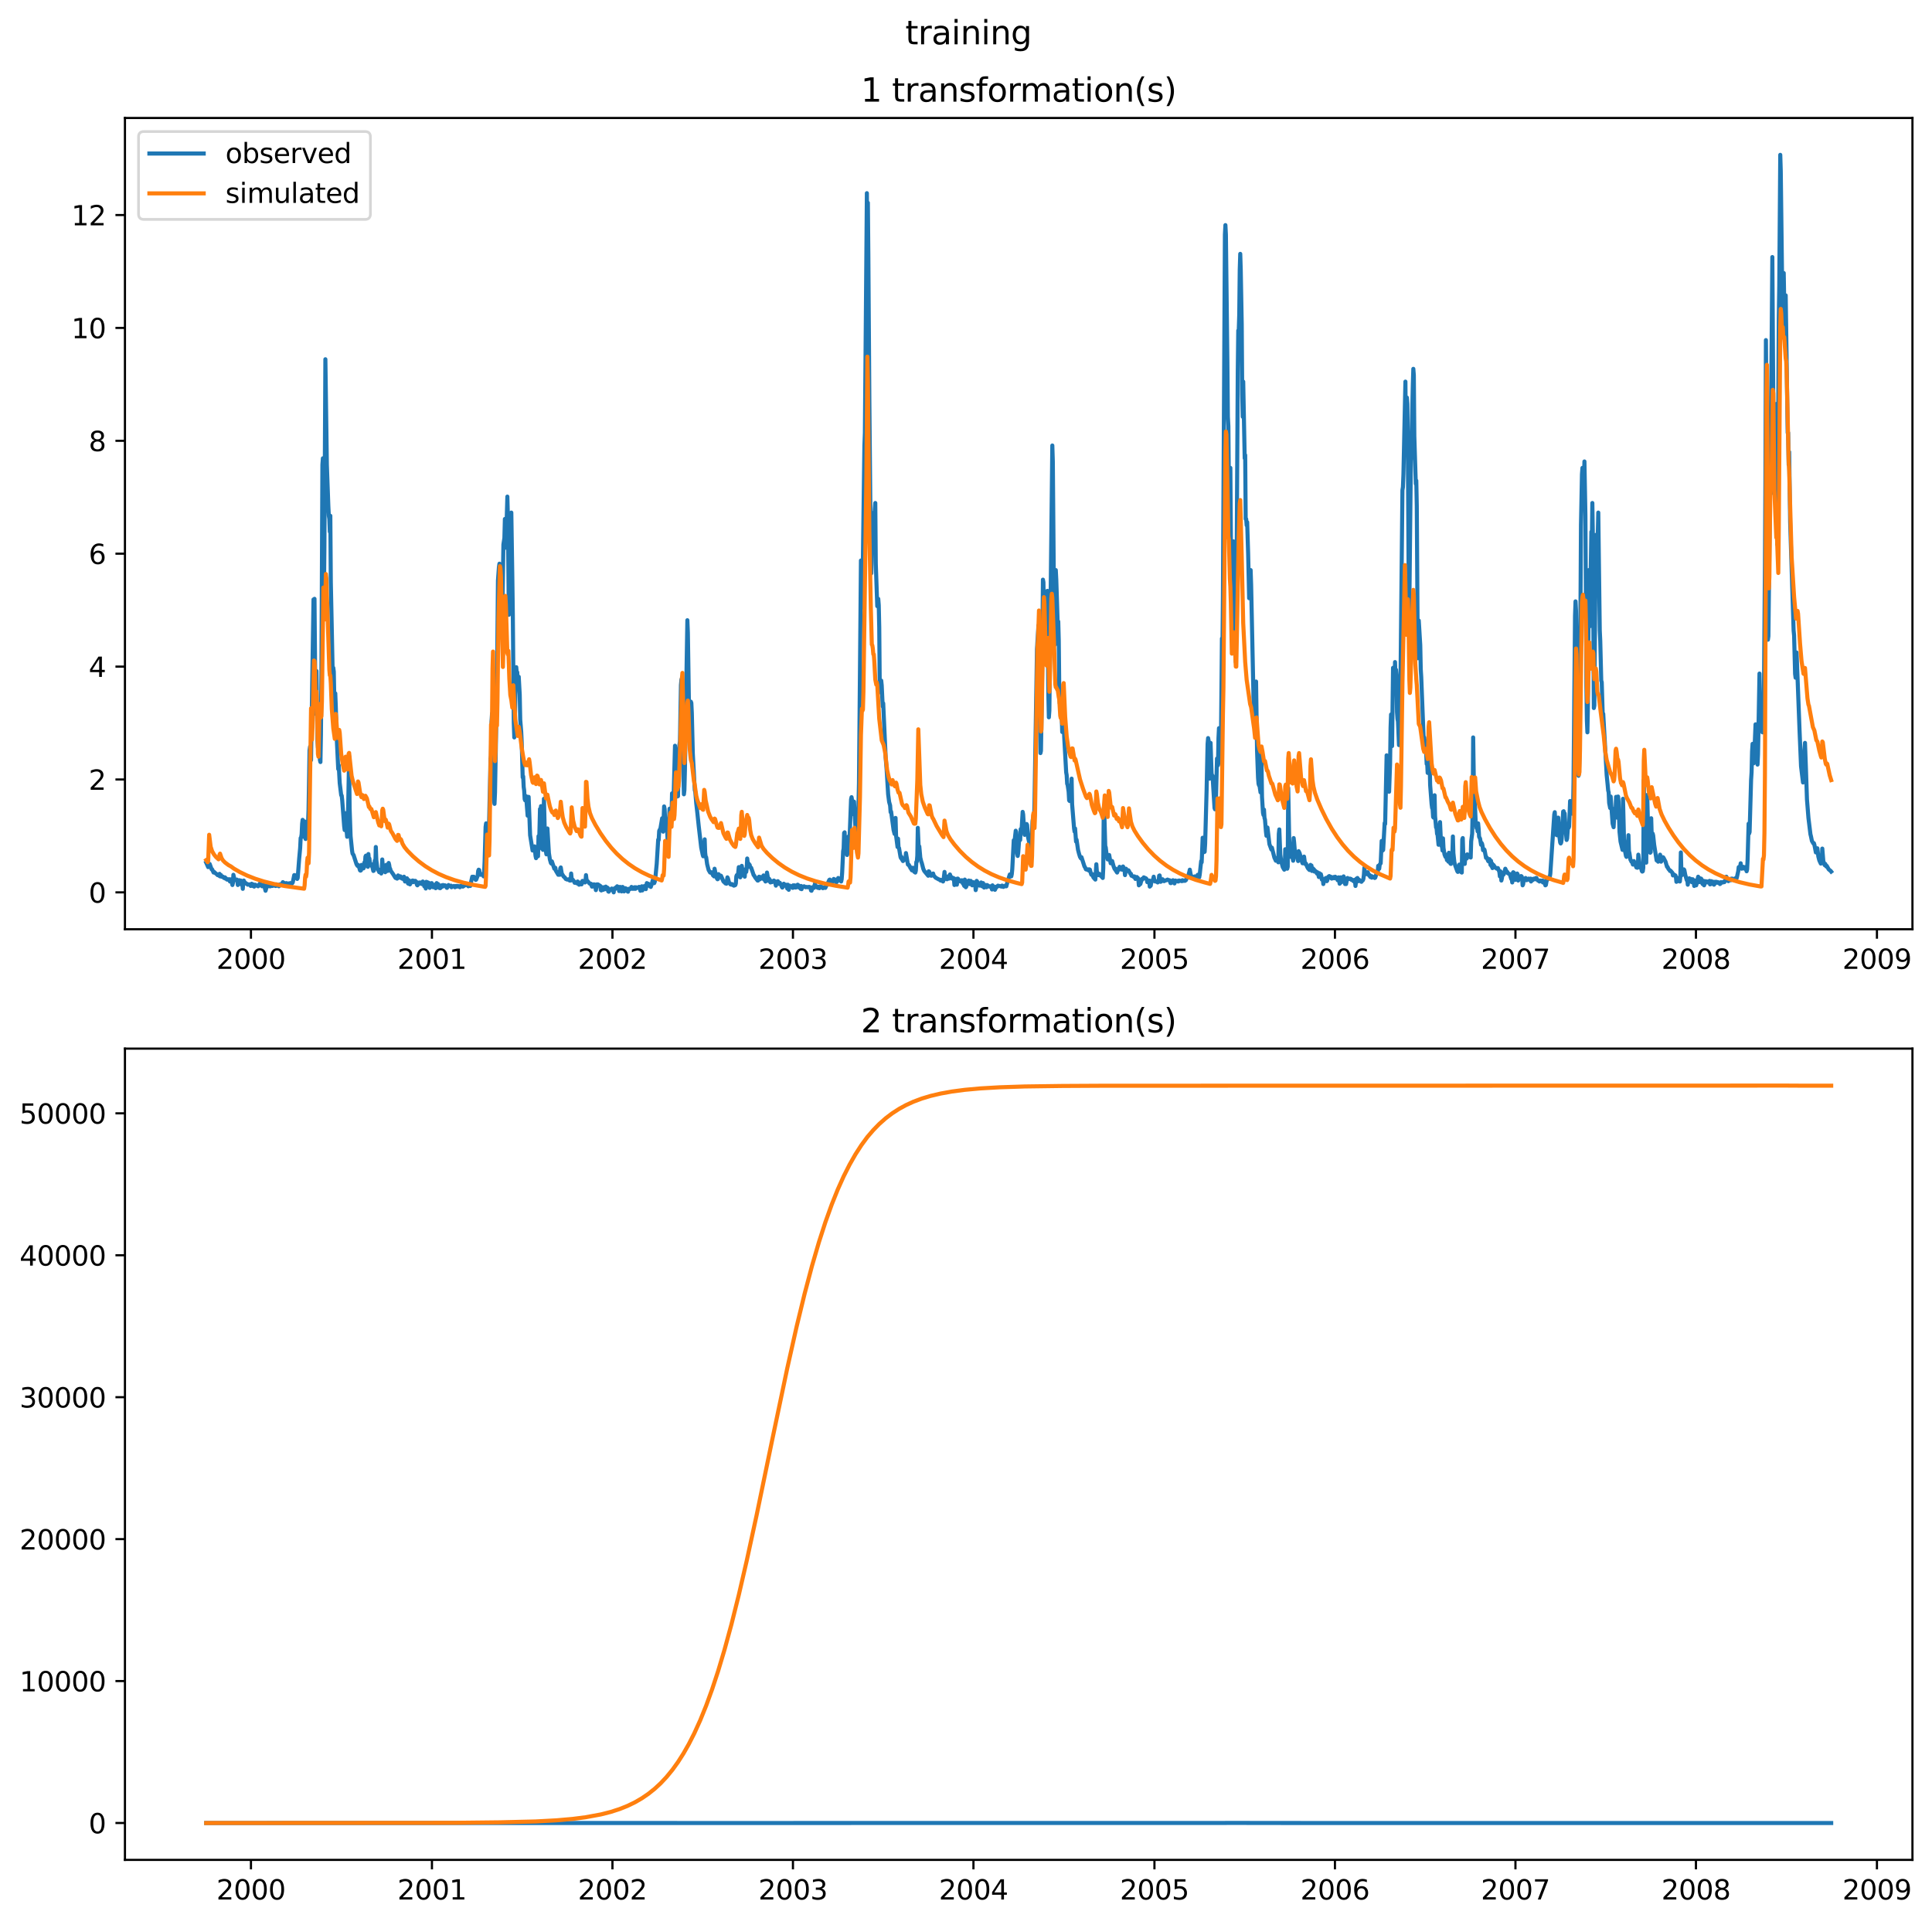 <?xml version="1.0" encoding="utf-8" standalone="no"?>
<!DOCTYPE svg PUBLIC "-//W3C//DTD SVG 1.1//EN"
  "http://www.w3.org/Graphics/SVG/1.1/DTD/svg11.dtd">
<svg xmlns:xlink="http://www.w3.org/1999/xlink" width="711.462pt" height="708.798pt" viewBox="0 0 711.462 708.798" xmlns="http://www.w3.org/2000/svg" version="1.1">
 <defs>
  <style type="text/css">*{stroke-linejoin: round; stroke-linecap: butt}</style>
 </defs>
 <g id="figure_1">
  <g id="patch_1">
   <path d="M 0 708.798 
L 711.462 708.798 
L 711.462 0 
L 0 0 
z
" style="fill: #ffffff"/>
  </g>
  <g id="axes_1">
   <g id="patch_2">
    <path d="M 46.013 342.2 
L 704.262 342.2 
L 704.262 43.44 
L 46.013 43.44 
z
" style="fill: #ffffff"/>
   </g>
   <g id="matplotlib.axis_1">
    <g id="xtick_1">
     <g id="line2d_1">
      <defs>
       <path id="ma7349f0e6f" d="M 0 0 
L 0 3.5 
" style="stroke: #000000; stroke-width: 0.8"/>
      </defs>
      <g>
       <use xlink:href="#ma7349f0e6f" x="92.414" y="342.2" style="stroke: #000000; stroke-width: 0.8"/>
      </g>
     </g>
     <g id="text_1">
      <!-- 2000 -->
      <g transform="translate(79.689 356.798) scale(0.1 -0.1)">
       <defs>
        <path id="DejaVuSans-32" d="M 1228 531 
L 3431 531 
L 3431 0 
L 469 0 
L 469 531 
Q 828 903 1448 1529 
Q 2069 2156 2228 2338 
Q 2531 2678 2651 2914 
Q 2772 3150 2772 3378 
Q 2772 3750 2511 3984 
Q 2250 4219 1831 4219 
Q 1534 4219 1204 4116 
Q 875 4013 500 3803 
L 500 4441 
Q 881 4594 1212 4672 
Q 1544 4750 1819 4750 
Q 2544 4750 2975 4387 
Q 3406 4025 3406 3419 
Q 3406 3131 3298 2873 
Q 3191 2616 2906 2266 
Q 2828 2175 2409 1742 
Q 1991 1309 1228 531 
z
" transform="scale(0.016)"/>
        <path id="DejaVuSans-30" d="M 2034 4250 
Q 1547 4250 1301 3770 
Q 1056 3291 1056 2328 
Q 1056 1369 1301 889 
Q 1547 409 2034 409 
Q 2525 409 2770 889 
Q 3016 1369 3016 2328 
Q 3016 3291 2770 3770 
Q 2525 4250 2034 4250 
z
M 2034 4750 
Q 2819 4750 3233 4129 
Q 3647 3509 3647 2328 
Q 3647 1150 3233 529 
Q 2819 -91 2034 -91 
Q 1250 -91 836 529 
Q 422 1150 422 2328 
Q 422 3509 836 4129 
Q 1250 4750 2034 4750 
z
" transform="scale(0.016)"/>
       </defs>
       <use xlink:href="#DejaVuSans-32"/>
       <use xlink:href="#DejaVuSans-30" x="63.623"/>
       <use xlink:href="#DejaVuSans-30" x="127.246"/>
       <use xlink:href="#DejaVuSans-30" x="190.869"/>
      </g>
     </g>
    </g>
    <g id="xtick_2">
     <g id="line2d_2">
      <g>
       <use xlink:href="#ma7349f0e6f" x="159.065" y="342.2" style="stroke: #000000; stroke-width: 0.8"/>
      </g>
     </g>
     <g id="text_2">
      <!-- 2001 -->
      <g transform="translate(146.34 356.798) scale(0.1 -0.1)">
       <defs>
        <path id="DejaVuSans-31" d="M 794 531 
L 1825 531 
L 1825 4091 
L 703 3866 
L 703 4441 
L 1819 4666 
L 2450 4666 
L 2450 531 
L 3481 531 
L 3481 0 
L 794 0 
L 794 531 
z
" transform="scale(0.016)"/>
       </defs>
       <use xlink:href="#DejaVuSans-32"/>
       <use xlink:href="#DejaVuSans-30" x="63.623"/>
       <use xlink:href="#DejaVuSans-30" x="127.246"/>
       <use xlink:href="#DejaVuSans-31" x="190.869"/>
      </g>
     </g>
    </g>
    <g id="xtick_3">
     <g id="line2d_3">
      <g>
       <use xlink:href="#ma7349f0e6f" x="225.535" y="342.2" style="stroke: #000000; stroke-width: 0.8"/>
      </g>
     </g>
     <g id="text_3">
      <!-- 2002 -->
      <g transform="translate(212.81 356.798) scale(0.1 -0.1)">
       <use xlink:href="#DejaVuSans-32"/>
       <use xlink:href="#DejaVuSans-30" x="63.623"/>
       <use xlink:href="#DejaVuSans-30" x="127.246"/>
       <use xlink:href="#DejaVuSans-32" x="190.869"/>
      </g>
     </g>
    </g>
    <g id="xtick_4">
     <g id="line2d_4">
      <g>
       <use xlink:href="#ma7349f0e6f" x="292.005" y="342.2" style="stroke: #000000; stroke-width: 0.8"/>
      </g>
     </g>
     <g id="text_4">
      <!-- 2003 -->
      <g transform="translate(279.28 356.798) scale(0.1 -0.1)">
       <defs>
        <path id="DejaVuSans-33" d="M 2597 2516 
Q 3050 2419 3304 2112 
Q 3559 1806 3559 1356 
Q 3559 666 3084 287 
Q 2609 -91 1734 -91 
Q 1441 -91 1130 -33 
Q 819 25 488 141 
L 488 750 
Q 750 597 1062 519 
Q 1375 441 1716 441 
Q 2309 441 2620 675 
Q 2931 909 2931 1356 
Q 2931 1769 2642 2001 
Q 2353 2234 1838 2234 
L 1294 2234 
L 1294 2753 
L 1863 2753 
Q 2328 2753 2575 2939 
Q 2822 3125 2822 3475 
Q 2822 3834 2567 4026 
Q 2313 4219 1838 4219 
Q 1578 4219 1281 4162 
Q 984 4106 628 3988 
L 628 4550 
Q 988 4650 1302 4700 
Q 1616 4750 1894 4750 
Q 2613 4750 3031 4423 
Q 3450 4097 3450 3541 
Q 3450 3153 3228 2886 
Q 3006 2619 2597 2516 
z
" transform="scale(0.016)"/>
       </defs>
       <use xlink:href="#DejaVuSans-32"/>
       <use xlink:href="#DejaVuSans-30" x="63.623"/>
       <use xlink:href="#DejaVuSans-30" x="127.246"/>
       <use xlink:href="#DejaVuSans-33" x="190.869"/>
      </g>
     </g>
    </g>
    <g id="xtick_5">
     <g id="line2d_5">
      <g>
       <use xlink:href="#ma7349f0e6f" x="358.474" y="342.2" style="stroke: #000000; stroke-width: 0.8"/>
      </g>
     </g>
     <g id="text_5">
      <!-- 2004 -->
      <g transform="translate(345.749 356.798) scale(0.1 -0.1)">
       <defs>
        <path id="DejaVuSans-34" d="M 2419 4116 
L 825 1625 
L 2419 1625 
L 2419 4116 
z
M 2253 4666 
L 3047 4666 
L 3047 1625 
L 3713 1625 
L 3713 1100 
L 3047 1100 
L 3047 0 
L 2419 0 
L 2419 1100 
L 313 1100 
L 313 1709 
L 2253 4666 
z
" transform="scale(0.016)"/>
       </defs>
       <use xlink:href="#DejaVuSans-32"/>
       <use xlink:href="#DejaVuSans-30" x="63.623"/>
       <use xlink:href="#DejaVuSans-30" x="127.246"/>
       <use xlink:href="#DejaVuSans-34" x="190.869"/>
      </g>
     </g>
    </g>
    <g id="xtick_6">
     <g id="line2d_6">
      <g>
       <use xlink:href="#ma7349f0e6f" x="425.126" y="342.2" style="stroke: #000000; stroke-width: 0.8"/>
      </g>
     </g>
     <g id="text_6">
      <!-- 2005 -->
      <g transform="translate(412.401 356.798) scale(0.1 -0.1)">
       <defs>
        <path id="DejaVuSans-35" d="M 691 4666 
L 3169 4666 
L 3169 4134 
L 1269 4134 
L 1269 2991 
Q 1406 3038 1543 3061 
Q 1681 3084 1819 3084 
Q 2600 3084 3056 2656 
Q 3513 2228 3513 1497 
Q 3513 744 3044 326 
Q 2575 -91 1722 -91 
Q 1428 -91 1123 -41 
Q 819 9 494 109 
L 494 744 
Q 775 591 1075 516 
Q 1375 441 1709 441 
Q 2250 441 2565 725 
Q 2881 1009 2881 1497 
Q 2881 1984 2565 2268 
Q 2250 2553 1709 2553 
Q 1456 2553 1204 2497 
Q 953 2441 691 2322 
L 691 4666 
z
" transform="scale(0.016)"/>
       </defs>
       <use xlink:href="#DejaVuSans-32"/>
       <use xlink:href="#DejaVuSans-30" x="63.623"/>
       <use xlink:href="#DejaVuSans-30" x="127.246"/>
       <use xlink:href="#DejaVuSans-35" x="190.869"/>
      </g>
     </g>
    </g>
    <g id="xtick_7">
     <g id="line2d_7">
      <g>
       <use xlink:href="#ma7349f0e6f" x="491.595" y="342.2" style="stroke: #000000; stroke-width: 0.8"/>
      </g>
     </g>
     <g id="text_7">
      <!-- 2006 -->
      <g transform="translate(478.87 356.798) scale(0.1 -0.1)">
       <defs>
        <path id="DejaVuSans-36" d="M 2113 2584 
Q 1688 2584 1439 2293 
Q 1191 2003 1191 1497 
Q 1191 994 1439 701 
Q 1688 409 2113 409 
Q 2538 409 2786 701 
Q 3034 994 3034 1497 
Q 3034 2003 2786 2293 
Q 2538 2584 2113 2584 
z
M 3366 4563 
L 3366 3988 
Q 3128 4100 2886 4159 
Q 2644 4219 2406 4219 
Q 1781 4219 1451 3797 
Q 1122 3375 1075 2522 
Q 1259 2794 1537 2939 
Q 1816 3084 2150 3084 
Q 2853 3084 3261 2657 
Q 3669 2231 3669 1497 
Q 3669 778 3244 343 
Q 2819 -91 2113 -91 
Q 1303 -91 875 529 
Q 447 1150 447 2328 
Q 447 3434 972 4092 
Q 1497 4750 2381 4750 
Q 2619 4750 2861 4703 
Q 3103 4656 3366 4563 
z
" transform="scale(0.016)"/>
       </defs>
       <use xlink:href="#DejaVuSans-32"/>
       <use xlink:href="#DejaVuSans-30" x="63.623"/>
       <use xlink:href="#DejaVuSans-30" x="127.246"/>
       <use xlink:href="#DejaVuSans-36" x="190.869"/>
      </g>
     </g>
    </g>
    <g id="xtick_8">
     <g id="line2d_8">
      <g>
       <use xlink:href="#ma7349f0e6f" x="558.065" y="342.2" style="stroke: #000000; stroke-width: 0.8"/>
      </g>
     </g>
     <g id="text_8">
      <!-- 2007 -->
      <g transform="translate(545.34 356.798) scale(0.1 -0.1)">
       <defs>
        <path id="DejaVuSans-37" d="M 525 4666 
L 3525 4666 
L 3525 4397 
L 1831 0 
L 1172 0 
L 2766 4134 
L 525 4134 
L 525 4666 
z
" transform="scale(0.016)"/>
       </defs>
       <use xlink:href="#DejaVuSans-32"/>
       <use xlink:href="#DejaVuSans-30" x="63.623"/>
       <use xlink:href="#DejaVuSans-30" x="127.246"/>
       <use xlink:href="#DejaVuSans-37" x="190.869"/>
      </g>
     </g>
    </g>
    <g id="xtick_9">
     <g id="line2d_9">
      <g>
       <use xlink:href="#ma7349f0e6f" x="624.534" y="342.2" style="stroke: #000000; stroke-width: 0.8"/>
      </g>
     </g>
     <g id="text_9">
      <!-- 2008 -->
      <g transform="translate(611.809 356.798) scale(0.1 -0.1)">
       <defs>
        <path id="DejaVuSans-38" d="M 2034 2216 
Q 1584 2216 1326 1975 
Q 1069 1734 1069 1313 
Q 1069 891 1326 650 
Q 1584 409 2034 409 
Q 2484 409 2743 651 
Q 3003 894 3003 1313 
Q 3003 1734 2745 1975 
Q 2488 2216 2034 2216 
z
M 1403 2484 
Q 997 2584 770 2862 
Q 544 3141 544 3541 
Q 544 4100 942 4425 
Q 1341 4750 2034 4750 
Q 2731 4750 3128 4425 
Q 3525 4100 3525 3541 
Q 3525 3141 3298 2862 
Q 3072 2584 2669 2484 
Q 3125 2378 3379 2068 
Q 3634 1759 3634 1313 
Q 3634 634 3220 271 
Q 2806 -91 2034 -91 
Q 1263 -91 848 271 
Q 434 634 434 1313 
Q 434 1759 690 2068 
Q 947 2378 1403 2484 
z
M 1172 3481 
Q 1172 3119 1398 2916 
Q 1625 2713 2034 2713 
Q 2441 2713 2670 2916 
Q 2900 3119 2900 3481 
Q 2900 3844 2670 4047 
Q 2441 4250 2034 4250 
Q 1625 4250 1398 4047 
Q 1172 3844 1172 3481 
z
" transform="scale(0.016)"/>
       </defs>
       <use xlink:href="#DejaVuSans-32"/>
       <use xlink:href="#DejaVuSans-30" x="63.623"/>
       <use xlink:href="#DejaVuSans-30" x="127.246"/>
       <use xlink:href="#DejaVuSans-38" x="190.869"/>
      </g>
     </g>
    </g>
    <g id="xtick_10">
     <g id="line2d_10">
      <g>
       <use xlink:href="#ma7349f0e6f" x="691.186" y="342.2" style="stroke: #000000; stroke-width: 0.8"/>
      </g>
     </g>
     <g id="text_10">
      <!-- 2009 -->
      <g transform="translate(678.461 356.798) scale(0.1 -0.1)">
       <defs>
        <path id="DejaVuSans-39" d="M 703 97 
L 703 672 
Q 941 559 1184 500 
Q 1428 441 1663 441 
Q 2288 441 2617 861 
Q 2947 1281 2994 2138 
Q 2813 1869 2534 1725 
Q 2256 1581 1919 1581 
Q 1219 1581 811 2004 
Q 403 2428 403 3163 
Q 403 3881 828 4315 
Q 1253 4750 1959 4750 
Q 2769 4750 3195 4129 
Q 3622 3509 3622 2328 
Q 3622 1225 3098 567 
Q 2575 -91 1691 -91 
Q 1453 -91 1209 -44 
Q 966 3 703 97 
z
M 1959 2075 
Q 2384 2075 2632 2365 
Q 2881 2656 2881 3163 
Q 2881 3666 2632 3958 
Q 2384 4250 1959 4250 
Q 1534 4250 1286 3958 
Q 1038 3666 1038 3163 
Q 1038 2656 1286 2365 
Q 1534 2075 1959 2075 
z
" transform="scale(0.016)"/>
       </defs>
       <use xlink:href="#DejaVuSans-32"/>
       <use xlink:href="#DejaVuSans-30" x="63.623"/>
       <use xlink:href="#DejaVuSans-30" x="127.246"/>
       <use xlink:href="#DejaVuSans-39" x="190.869"/>
      </g>
     </g>
    </g>
   </g>
   <g id="matplotlib.axis_2">
    <g id="ytick_1">
     <g id="line2d_11">
      <defs>
       <path id="ma0e116bb2e" d="M 0 0 
L -3.5 0 
" style="stroke: #000000; stroke-width: 0.8"/>
      </defs>
      <g>
       <use xlink:href="#ma0e116bb2e" x="46.013" y="328.62" style="stroke: #000000; stroke-width: 0.8"/>
      </g>
     </g>
     <g id="text_11">
      <!-- 0 -->
      <g transform="translate(32.65 332.419) scale(0.1 -0.1)">
       <use xlink:href="#DejaVuSans-30"/>
      </g>
     </g>
    </g>
    <g id="ytick_2">
     <g id="line2d_12">
      <g>
       <use xlink:href="#ma0e116bb2e" x="46.013" y="287.048" style="stroke: #000000; stroke-width: 0.8"/>
      </g>
     </g>
     <g id="text_12">
      <!-- 2 -->
      <g transform="translate(32.65 290.847) scale(0.1 -0.1)">
       <use xlink:href="#DejaVuSans-32"/>
      </g>
     </g>
    </g>
    <g id="ytick_3">
     <g id="line2d_13">
      <g>
       <use xlink:href="#ma0e116bb2e" x="46.013" y="245.475" style="stroke: #000000; stroke-width: 0.8"/>
      </g>
     </g>
     <g id="text_13">
      <!-- 4 -->
      <g transform="translate(32.65 249.275) scale(0.1 -0.1)">
       <use xlink:href="#DejaVuSans-34"/>
      </g>
     </g>
    </g>
    <g id="ytick_4">
     <g id="line2d_14">
      <g>
       <use xlink:href="#ma0e116bb2e" x="46.013" y="203.903" style="stroke: #000000; stroke-width: 0.8"/>
      </g>
     </g>
     <g id="text_14">
      <!-- 6 -->
      <g transform="translate(32.65 207.702) scale(0.1 -0.1)">
       <use xlink:href="#DejaVuSans-36"/>
      </g>
     </g>
    </g>
    <g id="ytick_5">
     <g id="line2d_15">
      <g>
       <use xlink:href="#ma0e116bb2e" x="46.013" y="162.331" style="stroke: #000000; stroke-width: 0.8"/>
      </g>
     </g>
     <g id="text_15">
      <!-- 8 -->
      <g transform="translate(32.65 166.13) scale(0.1 -0.1)">
       <use xlink:href="#DejaVuSans-38"/>
      </g>
     </g>
    </g>
    <g id="ytick_6">
     <g id="line2d_16">
      <g>
       <use xlink:href="#ma0e116bb2e" x="46.013" y="120.759" style="stroke: #000000; stroke-width: 0.8"/>
      </g>
     </g>
     <g id="text_16">
      <!-- 10 -->
      <g transform="translate(26.288 124.558) scale(0.1 -0.1)">
       <use xlink:href="#DejaVuSans-31"/>
       <use xlink:href="#DejaVuSans-30" x="63.623"/>
      </g>
     </g>
    </g>
    <g id="ytick_7">
     <g id="line2d_17">
      <g>
       <use xlink:href="#ma0e116bb2e" x="46.013" y="79.186" style="stroke: #000000; stroke-width: 0.8"/>
      </g>
     </g>
     <g id="text_17">
      <!-- 12 -->
      <g transform="translate(26.288 82.986) scale(0.1 -0.1)">
       <use xlink:href="#DejaVuSans-31"/>
       <use xlink:href="#DejaVuSans-32" x="63.623"/>
      </g>
     </g>
    </g>
   </g>
   <g id="line2d_18">
    <path d="M 75.933 317.68 
L 76.661 319.327 
L 77.026 318.269 
L 77.208 318.15 
L 77.936 320.15 
L 78.118 320.15 
L 78.665 321.326 
L 78.847 321.091 
L 79.211 321.445 
L 79.939 322.033 
L 80.121 322.268 
L 80.486 322.268 
L 80.668 322.503 
L 80.85 321.796 
L 81.032 322.738 
L 81.214 322.268 
L 81.396 322.268 
L 81.578 322.856 
L 82.125 322.856 
L 82.489 323.326 
L 82.853 323.091 
L 83.035 323.561 
L 83.217 323.444 
L 83.581 323.914 
L 83.764 323.914 
L 83.946 323.798 
L 84.128 324.032 
L 84.31 323.798 
L 84.492 323.798 
L 84.674 324.621 
L 84.856 323.914 
L 85.038 324.032 
L 85.22 323.798 
L 85.585 325.914 
L 85.767 325.209 
L 85.949 322.149 
L 86.313 323.679 
L 86.495 323.914 
L 86.677 323.914 
L 86.859 324.149 
L 87.224 323.914 
L 87.406 324.621 
L 87.588 325.914 
L 87.77 324.972 
L 87.952 324.737 
L 88.134 324.149 
L 88.316 325.444 
L 88.68 324.267 
L 89.045 325.914 
L 89.227 325.091 
L 89.409 327.325 
L 89.591 324.621 
L 89.773 324.267 
L 89.955 325.091 
L 90.137 324.856 
L 90.684 325.444 
L 90.866 325.444 
L 91.23 325.797 
L 91.594 325.679 
L 91.776 325.679 
L 92.141 325.914 
L 92.323 326.267 
L 92.505 325.56 
L 92.687 325.444 
L 93.051 326.267 
L 93.233 325.679 
L 93.415 325.797 
L 93.597 326.502 
L 93.962 325.797 
L 95.054 326.383 
L 95.419 326.032 
L 95.601 325.444 
L 95.783 325.325 
L 96.147 325.797 
L 96.329 325.914 
L 96.511 326.383 
L 96.693 326.267 
L 97.057 325.797 
L 97.24 325.914 
L 97.786 328.032 
L 97.968 327.444 
L 98.15 326.149 
L 98.332 326.62 
L 98.514 326.149 
L 98.696 326.149 
L 99.243 326.383 
L 99.607 326.383 
L 99.971 326.032 
L 100.335 326.267 
L 101.246 325.797 
L 101.428 326.267 
L 101.61 326.267 
L 101.792 325.679 
L 102.339 325.914 
L 102.521 325.914 
L 102.703 326.383 
L 103.067 325.679 
L 103.431 325.797 
L 103.613 325.797 
L 103.795 325.679 
L 104.16 324.856 
L 104.342 325.209 
L 104.524 325.091 
L 104.706 325.325 
L 105.07 325.325 
L 105.252 325.797 
L 105.434 325.209 
L 105.617 325.56 
L 106.163 325.325 
L 106.345 325.325 
L 106.527 325.444 
L 106.709 325.797 
L 106.891 325.209 
L 107.073 325.444 
L 107.256 325.325 
L 107.438 325.444 
L 107.802 324.972 
L 108.348 322.268 
L 108.53 322.268 
L 109.259 323.444 
L 109.441 323.679 
L 109.623 323.326 
L 110.169 316.269 
L 110.534 312.27 
L 110.716 308.624 
L 110.898 308.387 
L 111.08 307.212 
L 111.262 303.33 
L 111.444 301.918 
L 111.626 304.036 
L 111.808 308.152 
L 111.99 307.094 
L 112.172 302.506 
L 112.537 308.975 
L 112.901 303.33 
L 113.447 303.095 
L 113.629 298.154 
L 113.994 276.276 
L 114.176 274.981 
L 114.54 279.922 
L 115.45 220.757 
L 115.633 226.755 
L 115.815 220.522 
L 116.179 262.867 
L 116.361 251.104 
L 116.543 247.105 
L 116.907 272.628 
L 117.089 275.335 
L 117.272 271.335 
L 117.454 259.573 
L 117.818 279.922 
L 118 280.627 
L 118.182 270.512 
L 118.364 248.282 
L 118.728 171.117 
L 118.91 168.766 
L 119.275 220.403 
L 119.457 201.7 
L 119.821 132.301 
L 120.367 171.117 
L 120.914 186.41 
L 121.096 189.939 
L 121.278 191.116 
L 121.46 195.819 
L 121.642 189.939 
L 121.824 214.404 
L 122.553 250.044 
L 122.735 245.929 
L 122.917 247.34 
L 123.281 266.748 
L 123.463 255.338 
L 123.645 259.926 
L 124.01 271.924 
L 124.556 283.215 
L 124.738 281.803 
L 125.102 288.391 
L 125.649 292.862 
L 125.831 292.978 
L 126.013 294.626 
L 126.741 304.271 
L 126.923 305.682 
L 127.105 299.449 
L 127.287 300.742 
L 127.652 306.036 
L 127.834 308.152 
L 128.016 307.917 
L 128.562 278.511 
L 128.744 297.566 
L 129.109 307.917 
L 129.655 313.328 
L 129.837 314.386 
L 130.201 314.857 
L 131.294 318.269 
L 131.658 318.857 
L 131.84 318.503 
L 132.022 319.092 
L 132.204 319.21 
L 132.569 320.503 
L 132.751 320.621 
L 132.933 320.503 
L 133.115 318.503 
L 133.297 319.21 
L 133.479 319.327 
L 133.661 319.796 
L 133.843 319.796 
L 134.025 319.445 
L 134.208 317.562 
L 134.39 318.15 
L 134.572 315.446 
L 134.754 315.092 
L 135.118 317.092 
L 135.3 317.68 
L 135.482 319.21 
L 135.664 314.504 
L 135.847 316.622 
L 136.029 316.15 
L 136.211 317.68 
L 136.575 318.15 
L 136.757 318.269 
L 136.939 318.973 
L 137.121 319.21 
L 137.486 320.738 
L 137.668 320.621 
L 138.032 316.857 
L 138.214 318.738 
L 138.396 311.916 
L 138.578 316.739 
L 138.942 319.68 
L 139.671 321.21 
L 139.853 321.091 
L 140.035 320.268 
L 140.399 321.68 
L 140.581 320.621 
L 140.764 316.504 
L 140.946 318.857 
L 141.128 318.622 
L 141.31 319.796 
L 141.492 320.15 
L 141.856 321.21 
L 142.038 319.092 
L 142.22 318.503 
L 142.585 320.268 
L 142.767 320.738 
L 142.949 320.385 
L 143.131 317.797 
L 143.313 318.503 
L 143.495 319.68 
L 143.677 319.915 
L 143.859 320.621 
L 144.77 321.914 
L 145.498 323.091 
L 145.68 323.326 
L 146.045 323.326 
L 146.227 323.561 
L 146.409 323.326 
L 146.591 322.384 
L 146.773 322.503 
L 146.955 323.209 
L 147.137 323.209 
L 147.319 322.738 
L 147.502 322.738 
L 147.684 323.326 
L 147.866 323.326 
L 148.048 323.561 
L 148.23 323.444 
L 148.594 323.798 
L 148.776 322.856 
L 149.14 324.621 
L 149.505 323.679 
L 149.687 323.914 
L 149.869 323.444 
L 150.051 324.032 
L 150.233 325.325 
L 150.415 325.444 
L 150.597 324.149 
L 150.962 325.679 
L 151.144 325.325 
L 151.326 324.621 
L 151.508 324.856 
L 151.69 324.856 
L 151.872 324.267 
L 152.054 324.267 
L 152.236 324.856 
L 152.418 324.384 
L 152.601 324.737 
L 152.783 324.384 
L 152.965 324.384 
L 153.147 324.737 
L 153.329 324.737 
L 153.511 325.797 
L 153.693 326.032 
L 153.875 325.56 
L 154.057 325.679 
L 154.24 325.091 
L 154.422 324.972 
L 154.604 325.325 
L 154.968 324.972 
L 155.332 325.56 
L 155.514 325.325 
L 155.696 324.621 
L 155.879 325.091 
L 156.061 325.091 
L 156.243 326.383 
L 156.425 325.797 
L 156.607 326.032 
L 156.789 327.209 
L 156.971 324.737 
L 157.153 325.797 
L 157.335 324.856 
L 157.517 324.972 
L 157.7 325.325 
L 157.882 325.091 
L 158.064 325.797 
L 158.246 326.972 
L 158.428 325.914 
L 158.61 326.62 
L 158.792 326.267 
L 158.974 325.209 
L 159.156 326.383 
L 159.339 326.149 
L 159.521 326.737 
L 159.885 325.914 
L 160.067 325.797 
L 160.249 326.149 
L 160.431 327.09 
L 160.613 326.502 
L 160.795 325.209 
L 160.978 325.914 
L 161.16 325.56 
L 161.342 325.56 
L 161.524 325.914 
L 161.706 326.972 
L 161.888 326.267 
L 162.07 327.09 
L 162.252 326.972 
L 162.434 326.267 
L 162.617 326.032 
L 162.799 326.502 
L 162.981 326.502 
L 163.163 325.914 
L 163.345 326.267 
L 163.527 326.032 
L 163.891 326.032 
L 164.255 326.267 
L 164.438 326.855 
L 164.62 326.972 
L 164.802 326.383 
L 164.984 326.502 
L 165.166 325.914 
L 165.348 326.267 
L 165.894 326.267 
L 166.077 326.149 
L 166.259 326.737 
L 166.441 326.383 
L 166.987 326.383 
L 167.169 326.267 
L 167.351 326.383 
L 167.533 326.737 
L 167.716 326.62 
L 167.898 326.267 
L 168.08 326.267 
L 168.262 326.502 
L 168.444 326.267 
L 168.626 326.267 
L 169.355 326.737 
L 169.537 326.267 
L 169.719 326.502 
L 169.901 326.267 
L 170.447 326.502 
L 171.54 325.797 
L 172.086 326.032 
L 172.268 325.914 
L 172.45 326.383 
L 172.815 326.032 
L 173.179 326.267 
L 173.543 324.502 
L 173.907 322.856 
L 174.089 322.972 
L 174.454 322.856 
L 174.818 323.209 
L 175.182 324.032 
L 175.364 323.914 
L 175.91 322.503 
L 176.093 320.738 
L 176.275 320.268 
L 176.457 320.385 
L 176.639 321.445 
L 176.821 321.68 
L 177.003 322.149 
L 177.367 321.914 
L 177.914 322.268 
L 178.096 322.738 
L 178.278 321.326 
L 178.46 317.327 
L 178.824 304.506 
L 179.006 303.211 
L 179.188 309.798 
L 179.735 314.974 
L 179.917 312.035 
L 180.645 279.452 
L 180.827 278.276 
L 181.009 265.69 
L 181.192 262.749 
L 181.556 285.803 
L 181.92 294.861 
L 182.102 296.038 
L 182.284 291.92 
L 183.013 251.456 
L 183.377 213.816 
L 183.741 208.759 
L 183.923 207.582 
L 184.105 215.816 
L 184.287 208.759 
L 184.47 208.759 
L 184.652 214.758 
L 184.834 230.871 
L 185.016 223.814 
L 185.38 200.525 
L 185.744 198.172 
L 185.926 191.116 
L 186.108 194.643 
L 186.291 201.7 
L 186.837 182.88 
L 187.019 189.939 
L 187.383 226.402 
L 187.565 224.168 
L 187.93 199.349 
L 188.294 188.763 
L 188.658 212.286 
L 188.84 225.814 
L 189.204 266.16 
L 189.386 271.57 
L 189.569 266.278 
L 189.933 248.633 
L 190.115 245.694 
L 190.297 247.928 
L 190.479 247.575 
L 190.661 252.516 
L 190.843 252.044 
L 191.025 249.221 
L 191.39 255.808 
L 191.572 264.983 
L 191.936 269.454 
L 192.118 273.335 
L 192.482 286.274 
L 192.664 285.921 
L 192.847 289.802 
L 193.029 291.097 
L 193.211 294.273 
L 193.393 294.743 
L 193.575 294.743 
L 193.757 293.213 
L 194.303 300.388 
L 194.485 299.095 
L 194.668 293.45 
L 195.214 307.564 
L 196.124 313.211 
L 196.307 312.858 
L 196.489 311.916 
L 196.853 311.681 
L 197.217 315.211 
L 197.399 316.034 
L 197.581 313.446 
L 197.946 314.504 
L 198.128 315.327 
L 198.31 307.917 
L 198.492 312.623 
L 198.856 297.919 
L 199.038 301.095 
L 199.22 296.861 
L 199.585 308.859 
L 199.949 312.974 
L 200.313 294.155 
L 200.677 309.094 
L 201.041 313.563 
L 201.223 314.623 
L 201.406 311.681 
L 201.588 305.094 
L 202.134 314.151 
L 202.498 316.504 
L 202.862 317.797 
L 203.045 318.034 
L 203.227 317.21 
L 204.137 319.915 
L 204.501 319.561 
L 204.684 320.621 
L 205.594 322.149 
L 205.776 321.091 
L 206.14 322.149 
L 206.323 319.796 
L 206.505 319.445 
L 206.869 321.68 
L 207.597 322.856 
L 207.962 323.091 
L 208.326 323.679 
L 208.872 323.914 
L 209.054 323.914 
L 209.418 323.798 
L 209.783 324.267 
L 210.147 324.267 
L 210.329 321.68 
L 210.511 323.561 
L 210.693 324.149 
L 210.875 323.914 
L 211.422 324.621 
L 211.604 325.091 
L 211.786 324.972 
L 212.514 325.325 
L 212.696 324.621 
L 212.878 324.737 
L 213.243 325.797 
L 213.789 325.56 
L 213.971 325.56 
L 214.153 325.679 
L 214.335 324.621 
L 214.517 324.384 
L 214.7 324.972 
L 214.882 324.737 
L 215.428 324.972 
L 215.61 324.502 
L 215.792 322.268 
L 215.974 323.798 
L 216.156 324.267 
L 216.521 324.621 
L 217.067 325.325 
L 217.249 325.325 
L 217.431 325.56 
L 217.613 325.444 
L 217.977 326.502 
L 218.16 326.502 
L 218.342 325.797 
L 218.524 325.679 
L 218.706 325.914 
L 218.888 325.679 
L 219.252 326.62 
L 219.434 327.797 
L 219.799 325.679 
L 219.981 325.914 
L 220.163 325.679 
L 221.073 326.267 
L 221.255 327.797 
L 221.438 327.913 
L 221.802 326.737 
L 221.984 327.444 
L 222.166 327.678 
L 222.348 326.737 
L 222.53 326.737 
L 222.712 327.325 
L 222.894 327.444 
L 223.077 326.502 
L 223.259 327.09 
L 223.441 326.855 
L 223.623 326.855 
L 223.805 326.972 
L 223.987 328.267 
L 224.169 328.383 
L 224.715 327.56 
L 224.898 327.678 
L 225.262 327.209 
L 225.626 327.444 
L 225.99 328.62 
L 226.172 327.209 
L 226.354 327.56 
L 226.719 326.855 
L 226.901 326.972 
L 227.265 326.383 
L 227.447 327.209 
L 227.811 326.62 
L 227.993 328.148 
L 228.358 326.62 
L 228.722 327.325 
L 228.904 328.267 
L 229.268 326.62 
L 229.632 327.209 
L 229.815 328.267 
L 230.179 327.09 
L 230.361 327.09 
L 230.725 327.56 
L 230.907 327.56 
L 231.089 328.267 
L 231.271 328.383 
L 231.453 327.325 
L 231.818 327.444 
L 232 327.444 
L 232.182 327.325 
L 232.546 326.62 
L 232.728 326.855 
L 232.91 327.325 
L 233.275 326.972 
L 233.457 327.325 
L 233.639 326.737 
L 233.821 326.855 
L 234.003 327.325 
L 234.185 326.737 
L 234.731 326.972 
L 235.096 326.972 
L 235.278 326.62 
L 235.46 326.62 
L 235.642 326.855 
L 235.824 328.032 
L 236.006 326.855 
L 236.188 326.972 
L 236.37 326.383 
L 236.553 327.913 
L 237.099 326.383 
L 237.281 326.383 
L 237.463 326.267 
L 237.645 326.62 
L 237.827 327.444 
L 238.192 325.209 
L 238.374 325.679 
L 238.738 325.444 
L 238.92 326.149 
L 239.102 326.149 
L 239.648 326.62 
L 240.013 325.56 
L 240.377 324.149 
L 240.559 324.972 
L 240.741 325.209 
L 240.923 325.209 
L 241.105 324.737 
L 241.287 323.798 
L 241.834 318.15 
L 242.38 309.212 
L 242.562 309.328 
L 242.744 306.036 
L 242.926 305.564 
L 243.108 305.682 
L 243.837 301.33 
L 244.019 305.211 
L 244.201 306.271 
L 244.565 296.977 
L 244.747 297.919 
L 245.112 305.564 
L 245.294 304.624 
L 245.476 301.683 
L 245.84 309.212 
L 246.022 309.682 
L 246.568 297.8 
L 246.751 298.626 
L 246.933 303.448 
L 247.115 304.153 
L 247.297 300.037 
L 247.479 292.155 
L 247.661 295.213 
L 247.843 296.038 
L 248.025 294.861 
L 248.572 274.628 
L 248.754 276.041 
L 249.118 287.921 
L 249.3 293.331 
L 249.482 288.744 
L 249.664 293.213 
L 250.211 274.277 
L 250.393 272.982 
L 250.757 252.281 
L 250.939 250.281 
L 251.121 249.809 
L 251.485 277.923 
L 251.85 292.508 
L 252.032 290.978 
L 252.214 283.803 
L 253.124 228.402 
L 253.306 232.989 
L 253.853 268.982 
L 254.399 258.396 
L 254.581 258.868 
L 254.763 262.514 
L 255.128 277.569 
L 255.856 290.978 
L 256.038 291.567 
L 256.402 295.919 
L 256.767 299.095 
L 257.313 304.271 
L 258.223 312.151 
L 258.77 314.739 
L 258.952 315.327 
L 259.316 311.328 
L 259.498 309.094 
L 259.68 314.034 
L 259.862 315.562 
L 260.045 315.681 
L 260.409 318.269 
L 260.955 320.385 
L 261.501 321.326 
L 261.683 321.21 
L 261.866 321.445 
L 262.048 321.21 
L 262.594 322.384 
L 262.776 322.384 
L 262.958 322.738 
L 263.14 319.915 
L 263.687 322.621 
L 264.051 323.561 
L 264.233 323.798 
L 264.415 323.679 
L 264.597 321.914 
L 264.779 322.621 
L 264.961 322.856 
L 265.144 322.384 
L 265.508 322.503 
L 266.418 324.621 
L 266.965 325.091 
L 267.147 325.325 
L 267.329 325.325 
L 267.511 325.444 
L 267.875 323.091 
L 268.057 323.444 
L 268.421 324.856 
L 268.968 325.679 
L 269.332 325.797 
L 269.514 325.56 
L 269.878 325.914 
L 270.243 326.149 
L 270.425 325.797 
L 270.607 326.032 
L 270.789 325.914 
L 270.971 325.325 
L 271.153 322.738 
L 271.335 322.268 
L 271.699 322.738 
L 272.064 319.327 
L 272.61 323.091 
L 272.792 322.621 
L 272.974 319.561 
L 273.156 318.857 
L 273.521 321.21 
L 273.703 321.445 
L 274.249 322.856 
L 274.431 320.268 
L 274.613 320.033 
L 274.795 321.091 
L 274.977 319.796 
L 275.16 316.15 
L 275.524 319.21 
L 275.706 318.034 
L 275.888 318.622 
L 276.07 318.503 
L 276.252 319.327 
L 276.616 319.561 
L 277.345 321.68 
L 277.527 322.268 
L 277.709 322.384 
L 278.073 323.091 
L 278.984 324.267 
L 279.166 324.267 
L 279.348 323.091 
L 279.53 322.856 
L 279.894 323.798 
L 280.076 322.972 
L 280.259 323.444 
L 280.441 323.209 
L 280.623 323.444 
L 280.805 322.972 
L 280.987 322.856 
L 281.169 322.384 
L 281.351 323.914 
L 281.533 323.798 
L 281.715 324.032 
L 281.898 324.621 
L 282.262 323.914 
L 282.444 321.326 
L 282.808 323.444 
L 282.99 324.384 
L 283.172 323.561 
L 283.536 324.149 
L 283.719 324.972 
L 283.901 324.384 
L 284.083 324.502 
L 284.265 324.856 
L 284.447 324.621 
L 284.629 324.621 
L 284.993 324.267 
L 285.175 324.502 
L 285.358 324.502 
L 285.722 326.149 
L 286.086 324.856 
L 286.268 324.972 
L 286.45 324.502 
L 286.632 325.091 
L 286.814 325.209 
L 286.997 325.56 
L 287.179 325.091 
L 287.361 325.56 
L 287.725 325.914 
L 287.907 326.62 
L 288.089 326.855 
L 288.271 326.62 
L 288.636 325.444 
L 288.818 326.149 
L 289 325.797 
L 289.182 326.032 
L 289.364 325.797 
L 289.546 325.914 
L 289.91 327.209 
L 290.092 325.797 
L 290.457 327.678 
L 290.639 326.383 
L 290.821 326.149 
L 291.003 326.737 
L 291.731 326.267 
L 291.913 326.972 
L 292.096 326.032 
L 292.278 326.855 
L 292.642 326.032 
L 293.006 326.855 
L 293.188 326.62 
L 293.37 326.737 
L 293.552 326.62 
L 293.735 325.797 
L 293.917 325.914 
L 294.281 326.855 
L 294.463 326.267 
L 294.645 326.383 
L 294.827 327.325 
L 295.009 326.267 
L 295.191 327.444 
L 295.374 326.737 
L 296.102 326.383 
L 296.648 326.737 
L 297.013 326.62 
L 297.377 326.737 
L 297.741 326.62 
L 298.105 326.62 
L 298.287 326.972 
L 298.469 326.972 
L 298.651 327.913 
L 298.834 328.032 
L 299.016 327.56 
L 299.198 326.737 
L 299.38 326.972 
L 299.562 326.737 
L 299.744 326.972 
L 300.108 325.444 
L 300.473 326.502 
L 301.201 326.972 
L 301.383 326.502 
L 301.565 326.62 
L 301.747 327.09 
L 302.112 326.383 
L 302.476 326.737 
L 302.658 326.62 
L 302.84 326.737 
L 303.022 327.09 
L 303.568 326.855 
L 303.933 326.972 
L 304.297 326.149 
L 304.661 325.797 
L 305.025 324.856 
L 305.39 324.032 
L 305.572 323.914 
L 306.118 324.856 
L 306.3 324.856 
L 306.482 324.502 
L 306.664 324.621 
L 307.028 323.679 
L 307.393 324.032 
L 307.575 323.914 
L 307.939 324.972 
L 308.303 324.621 
L 308.667 323.326 
L 308.85 323.444 
L 309.214 324.032 
L 309.396 324.032 
L 309.76 324.621 
L 309.942 323.798 
L 310.124 321.326 
L 310.489 313.446 
L 310.671 312.505 
L 310.853 306.741 
L 311.035 306.506 
L 311.217 311.093 
L 311.399 311.563 
L 311.581 310.975 
L 311.945 314.857 
L 312.128 314.151 
L 312.31 309.212 
L 312.492 308.035 
L 312.674 309.563 
L 312.856 308.74 
L 313.402 294.389 
L 313.584 293.566 
L 313.766 294.626 
L 314.131 299.8 
L 314.313 299.8 
L 314.495 295.213 
L 315.041 305.094 
L 315.223 305.211 
L 315.405 305.799 
L 315.77 308.505 
L 315.952 305.448 
L 316.316 288.509 
L 317.044 206.406 
L 317.409 223.814 
L 317.591 218.873 
L 318.319 164.06 
L 318.501 159.356 
L 319.23 71.136 
L 319.412 93.485 
L 319.594 74.665 
L 319.776 94.662 
L 320.14 147.594 
L 320.687 206.406 
L 320.869 211.112 
L 321.051 199.349 
L 321.233 195.819 
L 321.415 202.876 
L 321.597 189.939 
L 321.779 188.763 
L 321.961 194.643 
L 322.143 187.586 
L 322.326 185.233 
L 322.508 207.582 
L 323.054 223.226 
L 323.236 222.873 
L 323.418 220.522 
L 323.6 222.873 
L 323.782 231.108 
L 323.965 252.281 
L 324.147 254.985 
L 324.329 251.221 
L 324.511 250.632 
L 324.693 252.397 
L 325.057 260.161 
L 325.239 258.984 
L 326.15 278.981 
L 326.514 283.568 
L 327.06 292.508 
L 327.425 295.331 
L 327.789 296.626 
L 327.971 299.095 
L 328.153 298.86 
L 329.064 305.682 
L 329.428 307.094 
L 329.61 306.624 
L 329.792 301.211 
L 329.974 307.682 
L 330.52 311.916 
L 330.703 308.859 
L 330.885 312.151 
L 331.067 312.27 
L 331.613 315.562 
L 331.795 316.034 
L 331.977 315.562 
L 332.159 316.504 
L 332.524 317.092 
L 332.706 316.857 
L 332.888 316.269 
L 333.07 316.15 
L 333.252 316.622 
L 333.434 316.504 
L 333.616 314.151 
L 334.345 318.385 
L 334.709 318.503 
L 334.891 318.973 
L 335.073 319.092 
L 335.255 319.68 
L 335.437 319.796 
L 335.802 320.503 
L 335.984 319.796 
L 336.166 319.561 
L 336.348 320.621 
L 336.712 321.091 
L 336.894 321.091 
L 337.076 321.326 
L 337.258 320.621 
L 337.441 317.445 
L 337.623 317.327 
L 337.805 315.092 
L 337.987 304.859 
L 338.351 313.211 
L 338.533 311.681 
L 338.897 315.797 
L 339.262 317.327 
L 339.444 317.797 
L 339.99 319.915 
L 340.354 320.738 
L 341.811 322.503 
L 341.993 320.856 
L 342.175 320.973 
L 342.722 322.268 
L 342.904 322.503 
L 343.268 322.268 
L 343.45 322.384 
L 343.632 321.68 
L 343.814 322.384 
L 344.543 323.209 
L 345.818 323.914 
L 346 323.914 
L 346.364 324.267 
L 346.546 324.032 
L 347.274 324.621 
L 347.457 324.149 
L 347.821 321.091 
L 348.003 323.444 
L 348.731 323.798 
L 348.913 323.679 
L 349.096 322.738 
L 349.278 322.856 
L 349.46 323.561 
L 349.642 323.091 
L 349.824 322.033 
L 350.188 323.209 
L 350.37 322.972 
L 350.552 323.561 
L 350.734 323.561 
L 350.917 323.326 
L 351.099 323.326 
L 351.281 323.679 
L 351.463 325.914 
L 351.645 325.797 
L 351.827 323.679 
L 352.009 323.798 
L 352.373 325.797 
L 352.556 323.561 
L 352.738 323.561 
L 353.648 324.621 
L 353.83 324.502 
L 354.012 324.621 
L 354.195 324.149 
L 354.559 325.325 
L 354.741 324.621 
L 354.923 325.914 
L 355.105 326.267 
L 355.287 323.914 
L 355.469 324.972 
L 355.651 326.737 
L 355.834 326.502 
L 356.016 325.325 
L 356.198 325.325 
L 356.38 325.209 
L 356.562 324.384 
L 356.744 324.267 
L 356.926 325.56 
L 357.108 325.56 
L 357.29 324.621 
L 357.473 324.384 
L 358.019 326.032 
L 358.201 324.972 
L 358.383 324.856 
L 358.747 325.091 
L 359.111 325.56 
L 359.294 327.797 
L 359.476 326.855 
L 359.658 324.384 
L 359.84 324.621 
L 360.022 325.444 
L 360.386 325.679 
L 360.75 326.149 
L 360.933 326.032 
L 361.297 324.972 
L 361.479 325.444 
L 361.661 326.383 
L 361.843 326.267 
L 362.025 325.209 
L 362.389 326.855 
L 362.936 325.914 
L 363.118 326.62 
L 363.3 326.737 
L 363.482 325.914 
L 364.393 326.502 
L 364.757 326.383 
L 364.939 326.502 
L 365.303 327.56 
L 365.485 326.032 
L 365.849 327.444 
L 366.032 326.502 
L 366.396 327.678 
L 366.942 326.502 
L 367.124 326.62 
L 367.488 326.149 
L 367.853 326.267 
L 368.035 326.267 
L 368.399 326.383 
L 368.581 326.383 
L 368.763 326.502 
L 368.945 326.149 
L 369.127 326.149 
L 369.492 326.62 
L 370.22 326.149 
L 370.402 326.383 
L 370.584 326.383 
L 370.949 324.972 
L 371.131 323.914 
L 371.313 323.798 
L 371.859 322.033 
L 372.041 322.149 
L 372.405 322.738 
L 372.588 321.914 
L 372.77 320.033 
L 373.316 309.447 
L 373.498 309.682 
L 373.68 309.212 
L 374.044 305.917 
L 374.226 306.387 
L 374.591 314.386 
L 374.773 315.211 
L 374.955 314.034 
L 375.319 308.975 
L 375.501 308.624 
L 375.683 309.328 
L 375.865 305.329 
L 376.23 305.094 
L 376.594 298.977 
L 376.776 299.918 
L 377.14 305.799 
L 377.322 307.447 
L 377.504 306.387 
L 377.687 306.859 
L 377.869 306.271 
L 378.051 303.448 
L 378.233 303.799 
L 378.597 308.387 
L 379.143 310.858 
L 379.326 312.623 
L 379.508 312.623 
L 379.69 312.739 
L 380.236 302.388 
L 380.418 301.211 
L 380.6 303.448 
L 380.782 302.506 
L 380.964 295.331 
L 381.875 238.988 
L 382.421 230.285 
L 383.15 277.334 
L 383.332 276.511 
L 383.696 254.515 
L 384.06 213.463 
L 384.242 214.404 
L 384.607 236.754 
L 384.789 236.635 
L 384.971 236.284 
L 385.153 234.519 
L 385.335 231.459 
L 385.517 226.167 
L 385.699 217.58 
L 386.064 256.162 
L 386.246 264.16 
L 386.428 261.691 
L 387.52 164.06 
L 387.703 169.943 
L 388.249 235.459 
L 388.431 237.458 
L 388.795 209.935 
L 388.977 213.463 
L 389.524 230.52 
L 389.706 228.871 
L 389.888 235.696 
L 390.07 253.22 
L 390.252 258.984 
L 390.616 255.455 
L 390.798 257.457 
L 391.163 269.571 
L 391.345 269.454 
L 391.527 258.868 
L 391.891 271.335 
L 392.619 284.391 
L 392.802 285.451 
L 392.984 288.625 
L 393.166 289.097 
L 393.53 291.567 
L 393.712 294.743 
L 393.894 294.978 
L 394.076 294.626 
L 394.258 292.978 
L 394.441 293.685 
L 394.623 286.744 
L 394.805 296.154 
L 395.533 305.094 
L 395.715 306.271 
L 395.897 305.094 
L 396.262 309.917 
L 396.444 309.212 
L 396.99 312.974 
L 397.354 314.386 
L 397.718 315.562 
L 398.083 316.15 
L 398.265 315.681 
L 399.357 319.092 
L 399.54 319.327 
L 399.904 320.15 
L 400.086 320.15 
L 400.268 320.268 
L 400.45 320.15 
L 400.632 320.268 
L 400.814 320.15 
L 400.996 320.621 
L 401.179 320.15 
L 401.361 320.268 
L 401.725 321.68 
L 401.907 322.149 
L 402.089 322.149 
L 402.271 321.914 
L 402.635 323.091 
L 403.364 323.914 
L 403.728 318.269 
L 403.91 320.856 
L 404.456 322.268 
L 404.821 321.796 
L 405.003 322.384 
L 405.185 322.268 
L 406.095 323.326 
L 406.278 319.68 
L 406.46 297.684 
L 406.642 298.272 
L 407.006 311.563 
L 407.188 312.035 
L 407.552 315.092 
L 407.917 316.504 
L 408.099 316.385 
L 408.463 314.857 
L 408.827 316.974 
L 409.009 317.915 
L 409.191 317.797 
L 409.556 317.092 
L 410.102 319.092 
L 410.466 320.033 
L 410.648 319.796 
L 410.83 320.503 
L 411.377 321.326 
L 411.923 319.796 
L 412.105 320.033 
L 412.287 319.21 
L 412.469 320.15 
L 412.651 319.796 
L 412.833 320.15 
L 413.016 319.915 
L 413.198 320.268 
L 413.562 319.092 
L 413.926 319.915 
L 414.108 320.385 
L 414.29 322.268 
L 414.655 319.915 
L 415.019 320.621 
L 415.201 320.621 
L 415.383 320.738 
L 415.565 320.503 
L 416.294 321.796 
L 416.476 321.796 
L 416.658 322.503 
L 416.84 322.503 
L 417.568 322.972 
L 417.75 322.738 
L 418.115 323.679 
L 418.479 323.326 
L 418.661 322.972 
L 418.843 323.326 
L 419.025 323.326 
L 419.207 323.914 
L 419.389 326.032 
L 419.754 325.56 
L 419.936 325.56 
L 420.482 323.679 
L 420.664 323.914 
L 421.21 323.091 
L 421.393 323.444 
L 421.575 323.444 
L 421.757 323.326 
L 422.121 323.561 
L 422.303 323.914 
L 422.485 324.856 
L 422.667 324.502 
L 422.849 324.972 
L 423.214 324.267 
L 423.396 326.502 
L 423.76 326.149 
L 423.942 325.091 
L 424.671 323.679 
L 424.853 322.856 
L 425.035 323.914 
L 425.217 324.149 
L 425.399 324.621 
L 425.945 324.621 
L 426.309 324.972 
L 426.674 324.621 
L 426.856 322.503 
L 427.038 322.384 
L 427.402 324.737 
L 427.584 324.621 
L 427.766 324.032 
L 428.131 323.798 
L 428.313 324.384 
L 428.495 324.384 
L 428.677 324.502 
L 428.859 324.267 
L 429.223 324.267 
L 429.952 323.914 
L 430.498 324.267 
L 430.68 324.149 
L 430.862 324.267 
L 431.044 325.209 
L 431.226 325.209 
L 431.409 324.621 
L 431.955 324.149 
L 432.137 324.384 
L 432.501 325.325 
L 432.683 324.502 
L 432.865 324.267 
L 433.23 324.502 
L 433.594 324.384 
L 433.776 324.621 
L 433.958 324.621 
L 434.14 324.267 
L 434.322 324.267 
L 434.686 324.384 
L 434.869 324.384 
L 435.233 324.502 
L 435.415 324.149 
L 435.779 324.384 
L 435.961 324.267 
L 436.325 324.384 
L 436.69 324.149 
L 437.236 322.972 
L 437.418 323.091 
L 437.964 321.091 
L 438.147 320.268 
L 438.511 322.268 
L 439.239 323.209 
L 439.421 322.972 
L 439.603 322.972 
L 439.786 323.209 
L 439.968 322.738 
L 440.696 323.091 
L 441.06 322.149 
L 441.607 323.091 
L 441.789 322.149 
L 442.335 317.092 
L 442.517 317.562 
L 442.881 308.505 
L 443.428 313.797 
L 443.61 313.681 
L 443.792 310.74 
L 444.338 290.862 
L 444.702 273.923 
L 444.885 271.805 
L 445.067 272.747 
L 445.431 286.744 
L 445.613 284.156 
L 445.795 273.57 
L 446.159 284.745 
L 446.341 285.686 
L 446.524 285.686 
L 447.252 297.566 
L 447.434 298.037 
L 447.616 296.507 
L 447.798 293.92 
L 448.162 279.334 
L 448.527 281.803 
L 448.709 271.805 
L 448.891 268.159 
L 449.255 280.864 
L 449.437 280.51 
L 449.619 272.982 
L 449.984 235.107 
L 450.166 239.695 
L 450.348 219.58 
L 451.076 86.428 
L 451.258 82.899 
L 451.44 86.428 
L 451.987 133.478 
L 452.169 153.474 
L 452.351 157.003 
L 452.533 178.176 
L 452.715 184.057 
L 452.897 180.529 
L 453.079 172.294 
L 453.444 221.11 
L 453.626 222.284 
L 453.808 207.582 
L 454.172 199.349 
L 454.901 241.106 
L 455.083 243.81 
L 455.265 229.225 
L 455.811 137.007 
L 455.993 121.715 
L 456.175 121.715 
L 456.357 115.834 
L 456.539 99.366 
L 456.722 93.485 
L 456.904 99.366 
L 457.268 119.362 
L 457.45 145.241 
L 457.632 153.474 
L 457.814 140.535 
L 458.361 168.766 
L 458.543 167.59 
L 458.725 191.116 
L 458.907 191.116 
L 459.089 193.466 
L 459.271 192.29 
L 459.635 204.053 
L 460 220.285 
L 460.182 218.285 
L 460.546 209.935 
L 460.728 215.346 
L 461.639 258.749 
L 461.821 261.691 
L 462.003 260.868 
L 462.185 263.102 
L 462.367 260.396 
L 462.549 250.986 
L 462.913 276.511 
L 463.277 286.391 
L 463.46 288.625 
L 463.642 289.214 
L 463.824 289.332 
L 464.188 291.802 
L 464.37 276.865 
L 464.552 280.98 
L 464.734 293.45 
L 465.099 299.33 
L 465.281 300.153 
L 465.463 298.154 
L 465.645 301.211 
L 465.827 301.8 
L 466.191 306.271 
L 466.373 307.799 
L 466.555 306.975 
L 466.738 304.741 
L 467.466 310.858 
L 468.194 312.858 
L 468.377 312.151 
L 469.287 315.797 
L 469.833 316.974 
L 470.016 316.034 
L 470.198 316.15 
L 470.744 317.562 
L 470.926 307.094 
L 471.108 305.448 
L 471.472 314.739 
L 471.837 317.327 
L 472.383 319.327 
L 472.929 320.268 
L 473.111 320.033 
L 473.293 312.739 
L 473.476 316.739 
L 473.84 319.21 
L 474.022 319.915 
L 474.204 319.21 
L 474.386 290.155 
L 474.75 308.859 
L 475.115 314.034 
L 475.297 315.562 
L 475.661 312.386 
L 476.025 316.034 
L 476.207 316.974 
L 476.389 308.624 
L 476.571 310.27 
L 476.936 314.739 
L 477.3 315.211 
L 477.482 315.211 
L 477.846 316.504 
L 478.028 317.092 
L 478.21 313.446 
L 478.575 314.151 
L 479.485 317.445 
L 479.667 317.915 
L 480.214 315.446 
L 480.578 318.15 
L 480.76 317.915 
L 480.942 318.034 
L 481.306 319.092 
L 481.67 319.796 
L 482.217 320.385 
L 482.581 318.503 
L 482.763 318.973 
L 482.945 318.738 
L 483.127 320.738 
L 483.492 319.796 
L 483.674 320.385 
L 483.856 320.15 
L 484.038 320.973 
L 484.22 320.738 
L 484.402 320.738 
L 484.766 321.091 
L 484.948 321.68 
L 485.131 321.21 
L 485.313 321.561 
L 485.677 322.972 
L 485.859 321.561 
L 486.041 322.033 
L 486.405 321.914 
L 486.587 322.621 
L 486.769 323.914 
L 487.134 323.679 
L 487.316 325.56 
L 487.68 323.798 
L 487.862 323.679 
L 488.044 323.798 
L 488.226 323.326 
L 488.408 323.444 
L 488.591 324.502 
L 488.773 324.267 
L 488.955 323.091 
L 489.319 322.738 
L 489.501 322.621 
L 489.683 322.972 
L 489.865 322.972 
L 490.047 322.856 
L 490.23 323.444 
L 490.412 323.561 
L 490.776 323.091 
L 490.958 323.209 
L 491.14 322.972 
L 491.322 323.444 
L 491.686 322.856 
L 491.869 323.091 
L 492.051 323.091 
L 492.597 324.149 
L 492.779 323.326 
L 492.961 323.091 
L 493.325 325.444 
L 493.69 323.091 
L 493.872 324.972 
L 494.054 323.561 
L 494.236 323.326 
L 494.418 323.561 
L 494.6 324.621 
L 494.782 322.738 
L 495.146 324.149 
L 495.329 325.56 
L 495.511 324.856 
L 495.693 325.56 
L 496.057 323.798 
L 496.239 323.326 
L 496.421 323.679 
L 496.785 323.679 
L 497.15 323.561 
L 497.332 323.798 
L 497.514 323.679 
L 497.696 324.032 
L 498.06 324.032 
L 498.424 324.502 
L 498.789 324.032 
L 498.971 324.267 
L 499.153 326.267 
L 499.517 323.561 
L 499.699 324.149 
L 499.881 323.326 
L 500.063 324.267 
L 500.245 324.502 
L 500.428 323.914 
L 500.61 324.267 
L 500.792 324.267 
L 501.338 324.737 
L 501.702 324.267 
L 501.884 324.149 
L 502.067 323.679 
L 502.249 322.268 
L 502.431 319.561 
L 502.613 321.68 
L 502.795 321.68 
L 502.977 321.445 
L 503.159 321.914 
L 503.523 321.21 
L 503.706 321.21 
L 503.888 321.914 
L 504.252 322.503 
L 504.434 322.268 
L 504.616 322.972 
L 504.798 322.972 
L 504.98 322.621 
L 505.162 323.209 
L 505.345 322.738 
L 505.527 322.972 
L 505.891 322.972 
L 506.255 323.326 
L 506.437 323.209 
L 506.801 322.033 
L 506.984 321.21 
L 507.166 321.68 
L 507.348 321.21 
L 507.53 318.857 
L 507.712 319.092 
L 507.894 319.915 
L 508.076 318.385 
L 508.44 317.915 
L 508.805 309.682 
L 508.987 310.27 
L 509.169 313.211 
L 509.351 312.974 
L 509.897 303.095 
L 510.079 303.448 
L 510.626 278.157 
L 510.808 287.098 
L 510.99 284.391 
L 511.172 283.568 
L 511.354 290.627 
L 511.536 291.567 
L 511.9 281.215 
L 512.083 267.924 
L 512.265 263.102 
L 512.447 272.393 
L 512.629 274.746 
L 512.993 245.929 
L 513.357 255.22 
L 513.539 254.043 
L 513.722 243.81 
L 513.904 249.928 
L 514.086 246.633 
L 514.268 248.633 
L 514.45 262.279 
L 514.632 264.748 
L 514.814 265.69 
L 515.178 274.393 
L 515.36 274.277 
L 515.543 270.041 
L 516.089 215.816 
L 516.453 180.529 
L 516.635 179.353 
L 516.817 174.647 
L 517.546 140.535 
L 517.728 162.884 
L 518.092 146.417 
L 518.274 148.77 
L 518.456 167.59 
L 518.821 225.814 
L 519.003 222.049 
L 519.549 169.943 
L 519.731 165.237 
L 520.277 141.711 
L 520.46 135.831 
L 520.642 138.184 
L 520.824 160.531 
L 521.37 178.176 
L 521.552 177 
L 521.734 186.41 
L 522.099 242.399 
L 522.463 228.52 
L 523.009 237.577 
L 523.191 246.398 
L 523.373 249.34 
L 524.284 272.628 
L 524.466 271.57 
L 524.648 273.57 
L 524.83 272.747 
L 525.012 273.57 
L 525.376 281.334 
L 525.559 281.099 
L 525.741 284.626 
L 526.105 270.159 
L 526.287 272.277 
L 526.651 289.097 
L 527.198 296.154 
L 527.38 297.566 
L 527.562 297.919 
L 527.744 300.86 
L 527.926 301.095 
L 528.108 298.86 
L 528.29 292.862 
L 528.472 300.625 
L 528.837 304.741 
L 529.019 304.859 
L 529.201 307.094 
L 529.383 307.329 
L 529.747 311.093 
L 529.929 306.036 
L 530.293 302.741 
L 530.658 310.623 
L 530.84 311.563 
L 531.022 311.798 
L 531.204 313.211 
L 531.386 308.74 
L 531.568 312.27 
L 531.932 314.623 
L 532.297 315.562 
L 532.479 314.739 
L 532.843 316.739 
L 533.025 315.681 
L 533.389 317.327 
L 533.571 314.034 
L 533.753 316.504 
L 533.936 316.622 
L 534.118 318.034 
L 534.3 318.15 
L 534.482 317.327 
L 534.664 317.092 
L 534.846 314.151 
L 535.028 308.035 
L 535.21 314.151 
L 535.575 317.562 
L 535.939 318.857 
L 536.667 320.856 
L 536.849 321.091 
L 537.031 320.973 
L 537.214 320.15 
L 537.396 318.385 
L 537.76 320.15 
L 538.124 321.21 
L 538.306 321.326 
L 538.488 309.094 
L 538.67 308.624 
L 538.852 314.739 
L 539.035 316.739 
L 539.399 318.15 
L 539.581 315.797 
L 539.763 314.974 
L 540.127 316.15 
L 540.309 314.623 
L 540.856 315.327 
L 541.038 315.092 
L 541.22 315.211 
L 541.402 315.681 
L 541.584 315.797 
L 541.766 309.798 
L 542.13 306.975 
L 542.313 298.037 
L 542.495 271.57 
L 542.859 295.449 
L 543.041 293.801 
L 543.405 302.388 
L 543.769 304.976 
L 543.952 304.506 
L 544.134 306.152 
L 544.316 303.211 
L 544.498 305.094 
L 544.68 308.152 
L 545.044 308.859 
L 545.408 311.093 
L 545.59 310.386 
L 545.773 310.74 
L 545.955 311.563 
L 546.137 313.093 
L 546.501 312.739 
L 546.683 312.974 
L 547.229 315.916 
L 547.412 315.681 
L 547.594 315.916 
L 547.958 316.974 
L 548.14 317.21 
L 548.504 316.385 
L 548.686 317.092 
L 548.868 318.503 
L 549.051 316.974 
L 549.233 318.973 
L 549.415 317.915 
L 549.597 319.68 
L 549.779 318.622 
L 549.961 318.503 
L 550.507 319.327 
L 550.872 319.68 
L 551.054 319.68 
L 551.236 319.915 
L 551.418 319.68 
L 551.6 319.68 
L 552.146 321.091 
L 552.329 322.738 
L 552.511 320.856 
L 552.693 321.21 
L 552.875 324.267 
L 553.057 323.561 
L 553.239 322.268 
L 553.421 321.914 
L 553.603 322.149 
L 553.785 321.914 
L 554.332 319.915 
L 554.696 320.738 
L 555.06 321.091 
L 555.242 321.561 
L 555.971 321.914 
L 556.517 323.679 
L 556.699 323.444 
L 556.881 324.972 
L 557.063 321.561 
L 557.245 321.21 
L 557.428 321.326 
L 557.61 321.796 
L 557.792 322.621 
L 557.974 324.032 
L 558.156 323.326 
L 558.338 323.798 
L 558.702 321.68 
L 558.884 322.033 
L 559.067 324.267 
L 559.249 323.444 
L 559.431 323.679 
L 559.977 322.738 
L 560.159 322.621 
L 560.341 322.738 
L 560.523 323.326 
L 560.705 326.032 
L 560.888 325.679 
L 561.07 324.384 
L 561.252 323.914 
L 561.434 323.798 
L 561.798 323.326 
L 561.98 324.032 
L 562.162 324.149 
L 562.527 323.798 
L 562.891 323.561 
L 563.255 324.032 
L 563.619 323.561 
L 563.801 324.621 
L 564.166 323.679 
L 564.348 324.149 
L 564.894 323.561 
L 565.076 323.561 
L 565.258 323.798 
L 565.44 323.798 
L 565.622 323.326 
L 565.805 323.326 
L 565.987 323.798 
L 566.169 323.914 
L 566.351 324.267 
L 566.533 324.267 
L 566.897 324.621 
L 567.079 324.267 
L 567.261 324.267 
L 567.444 324.502 
L 567.99 324.267 
L 568.172 324.972 
L 568.354 324.384 
L 568.718 324.621 
L 569.082 326.032 
L 569.265 325.914 
L 569.629 323.914 
L 569.811 324.032 
L 570.175 323.209 
L 570.357 323.561 
L 570.539 322.972 
L 570.721 322.856 
L 570.904 321.796 
L 572.36 299.918 
L 572.543 299.095 
L 572.907 305.682 
L 573.089 306.036 
L 573.271 307.564 
L 573.453 307.564 
L 573.635 305.211 
L 573.817 301.095 
L 574.182 307.564 
L 574.546 310.27 
L 574.728 310.623 
L 574.91 310.27 
L 575.092 308.859 
L 575.638 298.86 
L 575.82 298.742 
L 576.003 299.565 
L 576.185 299.565 
L 576.549 305.682 
L 576.913 309.328 
L 577.095 308.74 
L 577.459 303.799 
L 577.642 304.859 
L 577.824 304.388 
L 578.188 294.978 
L 578.37 296.977 
L 578.734 296.389 
L 578.916 299.449 
L 579.098 299.684 
L 579.281 298.272 
L 579.463 287.921 
L 580.009 226.755 
L 580.191 221.461 
L 580.373 224.991 
L 580.555 235.577 
L 580.92 271.101 
L 581.284 285.686 
L 581.466 284.626 
L 581.648 278.041 
L 581.83 256.28 
L 582.194 193.466 
L 582.558 174.647 
L 582.741 172.294 
L 582.923 182.88 
L 583.105 185.233 
L 583.469 169.943 
L 583.833 189.939 
L 584.197 252.397 
L 584.38 265.455 
L 584.562 269.689 
L 584.744 260.042 
L 585.108 209.935 
L 585.29 229.108 
L 585.472 230.636 
L 586.019 195.819 
L 586.201 199.349 
L 586.383 185.233 
L 586.565 196.996 
L 586.929 260.749 
L 587.111 259.807 
L 587.658 196.996 
L 587.84 217.462 
L 588.022 212.286 
L 588.568 188.763 
L 589.114 232.166 
L 589.297 236.047 
L 589.661 250.632 
L 589.843 251.221 
L 590.207 263.337 
L 590.389 262.867 
L 591.664 285.451 
L 592.028 289.097 
L 592.21 291.097 
L 592.392 291.802 
L 592.574 295.684 
L 592.939 297.566 
L 593.121 293.331 
L 593.849 303.33 
L 594.213 304.624 
L 594.578 297.8 
L 594.76 299.449 
L 594.942 298.86 
L 595.124 293.45 
L 595.306 299.918 
L 595.488 301.095 
L 595.67 299.565 
L 595.852 293.331 
L 596.035 295.213 
L 596.399 306.387 
L 596.763 309.917 
L 597.127 311.446 
L 597.491 312.974 
L 597.673 294.155 
L 598.038 308.975 
L 598.402 313.328 
L 598.766 315.211 
L 598.948 315.562 
L 599.312 314.034 
L 599.495 311.798 
L 599.677 307.564 
L 599.859 313.446 
L 600.041 314.151 
L 600.405 316.622 
L 600.587 316.857 
L 600.769 317.327 
L 600.951 317.092 
L 601.316 318.385 
L 601.498 317.915 
L 601.68 317.092 
L 601.862 317.797 
L 602.044 318.034 
L 602.59 319.445 
L 602.955 319.561 
L 603.137 318.973 
L 603.319 314.739 
L 603.865 319.445 
L 604.047 319.21 
L 604.229 319.445 
L 604.412 319.915 
L 604.594 320.738 
L 604.776 320.973 
L 604.958 320.856 
L 605.14 319.561 
L 605.322 287.332 
L 605.686 311.798 
L 606.05 316.269 
L 606.233 317.68 
L 606.415 296.273 
L 606.597 292.743 
L 606.961 307.799 
L 607.325 312.739 
L 607.507 313.681 
L 607.689 314.034 
L 607.872 313.797 
L 608.054 301.33 
L 608.236 307.447 
L 608.418 309.563 
L 608.6 306.975 
L 608.782 307.682 
L 609.146 311.093 
L 610.057 316.857 
L 610.239 316.385 
L 610.603 317.327 
L 610.785 316.034 
L 610.967 316.622 
L 611.15 316.385 
L 611.332 314.739 
L 611.514 315.681 
L 611.696 317.327 
L 612.06 315.916 
L 612.242 315.681 
L 612.424 315.681 
L 612.606 315.916 
L 612.971 316.622 
L 613.335 317.327 
L 613.881 319.21 
L 614.063 319.21 
L 614.427 320.033 
L 614.792 320.385 
L 614.974 320.738 
L 615.156 320.621 
L 615.884 321.445 
L 616.066 322.384 
L 616.249 321.914 
L 616.431 322.149 
L 616.613 322.149 
L 616.795 322.503 
L 616.977 322.384 
L 617.159 322.972 
L 617.341 324.737 
L 617.523 323.209 
L 617.705 324.502 
L 617.888 324.502 
L 618.07 323.444 
L 618.252 323.798 
L 618.434 323.798 
L 618.616 324.621 
L 618.798 322.738 
L 618.98 313.916 
L 619.162 320.621 
L 619.344 322.268 
L 619.709 321.21 
L 619.891 321.796 
L 620.073 320.15 
L 620.255 320.385 
L 620.619 322.268 
L 621.165 324.149 
L 621.348 323.798 
L 621.53 325.797 
L 621.712 324.384 
L 622.076 323.444 
L 622.258 323.561 
L 622.622 323.679 
L 622.987 324.856 
L 623.169 323.798 
L 623.351 323.798 
L 623.533 325.091 
L 623.715 324.502 
L 623.897 326.267 
L 624.261 324.267 
L 624.443 324.621 
L 624.626 326.032 
L 624.808 325.325 
L 625.172 323.679 
L 625.354 322.856 
L 625.718 324.856 
L 625.9 323.798 
L 626.082 323.444 
L 626.265 323.798 
L 626.447 323.561 
L 626.629 323.914 
L 626.811 325.209 
L 626.993 325.56 
L 627.357 324.384 
L 627.539 326.032 
L 628.086 324.502 
L 628.45 324.621 
L 628.632 324.621 
L 628.814 324.972 
L 628.996 324.621 
L 629.36 324.972 
L 629.542 324.384 
L 629.725 325.679 
L 629.907 325.091 
L 630.089 325.56 
L 630.271 324.502 
L 630.453 324.737 
L 630.635 324.737 
L 630.817 324.972 
L 630.999 324.737 
L 631.181 325.797 
L 631.364 325.56 
L 631.546 324.737 
L 631.728 324.737 
L 631.91 325.091 
L 632.092 324.737 
L 632.456 325.091 
L 632.638 324.856 
L 633.185 325.209 
L 633.367 325.56 
L 633.549 325.444 
L 633.731 324.856 
L 634.095 324.972 
L 634.459 324.972 
L 634.642 324.737 
L 635.006 324.856 
L 635.37 324.149 
L 635.734 322.856 
L 635.916 324.032 
L 636.098 323.798 
L 636.463 324.502 
L 636.645 324.032 
L 636.827 324.032 
L 637.191 324.149 
L 637.373 324.149 
L 637.555 323.561 
L 637.737 323.798 
L 637.919 323.561 
L 638.102 323.914 
L 638.284 323.914 
L 638.648 324.149 
L 638.83 323.914 
L 639.012 323.444 
L 639.376 323.561 
L 639.558 323.326 
L 640.105 320.856 
L 640.287 319.327 
L 640.469 319.561 
L 640.651 319.092 
L 640.833 319.092 
L 641.015 317.915 
L 641.197 319.796 
L 641.38 319.915 
L 641.562 319.68 
L 641.744 319.796 
L 641.926 319.21 
L 642.108 319.796 
L 642.29 319.561 
L 642.472 319.915 
L 642.654 319.327 
L 642.836 319.561 
L 643.201 320.856 
L 643.383 320.15 
L 643.565 316.385 
L 643.929 303.33 
L 644.111 306.975 
L 644.293 306.387 
L 644.84 287.214 
L 645.022 284.391 
L 645.204 276.746 
L 645.386 273.923 
L 645.75 281.099 
L 645.932 280.157 
L 646.479 266.748 
L 646.661 266.748 
L 647.025 279.452 
L 647.207 281.568 
L 647.389 277.804 
L 647.935 248.045 
L 648.118 257.573 
L 648.3 260.631 
L 648.482 265.925 
L 648.664 263.69 
L 648.846 265.69 
L 649.028 269.689 
L 649.21 269.689 
L 649.392 266.16 
L 649.574 254.985 
L 649.939 208.759 
L 650.121 177 
L 650.303 125.244 
L 651.031 235.577 
L 651.213 234.284 
L 652.306 138.184 
L 652.67 94.662 
L 653.217 181.704 
L 653.399 179.353 
L 653.581 161.707 
L 653.763 179.353 
L 653.945 168.766 
L 654.127 148.77 
L 654.491 200.525 
L 654.673 182.88 
L 655.038 117.011 
L 655.22 105.248 
L 655.584 57.02 
L 655.766 62.902 
L 656.312 107.601 
L 656.495 117.011 
L 656.677 117.011 
L 656.859 100.542 
L 657.223 121.715 
L 657.405 112.305 
L 657.587 108.775 
L 658.316 159.356 
L 658.498 159.356 
L 658.68 171.117 
L 658.862 166.413 
L 659.226 192.29 
L 660.501 232.166 
L 660.683 234.047 
L 661.047 248.163 
L 661.229 249.574 
L 661.594 240.283 
L 662.686 268.982 
L 663.233 282.157 
L 663.597 285.214 
L 663.961 288.156 
L 664.143 287.802 
L 664.507 276.158 
L 664.689 273.57 
L 665.054 283.568 
L 665.418 294.389 
L 665.964 301.211 
L 666.693 307.212 
L 666.875 307.917 
L 667.239 309.682 
L 667.785 310.623 
L 667.967 310.505 
L 668.149 311.093 
L 668.696 313.916 
L 669.06 313.328 
L 669.242 312.386 
L 669.606 315.446 
L 669.971 316.857 
L 670.517 318.034 
L 670.699 316.857 
L 670.881 316.974 
L 671.063 312.505 
L 671.427 316.974 
L 671.792 318.269 
L 671.974 318.622 
L 672.156 318.15 
L 672.52 319.092 
L 672.702 318.857 
L 673.431 320.15 
L 674.159 320.738 
L 674.341 320.973 
L 674.341 320.973 
" clip-path="url(#p4ae3581049)" style="fill: none; stroke: #1f77b4; stroke-width: 1.5; stroke-linecap: square"/>
   </g>
   <g id="line2d_19">
    <path d="M 75.933 316.739 
L 76.479 317.515 
L 76.661 317.102 
L 77.026 307.411 
L 77.572 311.807 
L 78.118 313.483 
L 78.847 314.738 
L 79.575 315.626 
L 80.486 316.453 
L 80.668 316.078 
L 80.85 314.707 
L 81.032 314.353 
L 81.578 315.985 
L 82.125 316.868 
L 82.853 317.61 
L 84.128 318.568 
L 85.038 319.063 
L 86.131 319.871 
L 88.316 321.134 
L 91.048 322.448 
L 93.962 323.595 
L 97.24 324.634 
L 100.882 325.538 
L 104.888 326.297 
L 109.623 326.957 
L 111.99 327.274 
L 112.172 326.068 
L 112.355 323.199 
L 112.537 322.092 
L 112.719 322.841 
L 112.901 321.674 
L 113.083 317.426 
L 113.265 315.851 
L 113.629 317.907 
L 113.811 313.837 
L 114.54 260.845 
L 114.904 272.384 
L 115.086 267.757 
L 115.633 243.245 
L 115.815 243.46 
L 115.997 247.033 
L 116.179 257.693 
L 116.361 259.724 
L 116.543 254.637 
L 116.725 260.177 
L 117.089 277.694 
L 117.272 278.662 
L 117.636 260.246 
L 117.818 259.24 
L 118.182 264.206 
L 118.364 263.711 
L 118.546 258.318 
L 119.093 216.371 
L 119.275 217.963 
L 119.457 226.652 
L 119.639 228.127 
L 120.003 211.389 
L 120.185 212.848 
L 121.278 246.625 
L 121.46 248.696 
L 121.642 248.788 
L 121.824 251.702 
L 122.188 261.105 
L 122.735 268.205 
L 123.281 272.089 
L 123.645 262.927 
L 123.827 264.594 
L 124.192 270.117 
L 124.374 271.523 
L 124.556 271.783 
L 124.92 268.798 
L 125.102 269.838 
L 125.649 277.634 
L 126.195 281.275 
L 126.741 283.803 
L 126.923 283.433 
L 127.287 278.651 
L 127.652 281.603 
L 127.834 283.071 
L 128.016 283.355 
L 128.38 277.582 
L 128.562 277.266 
L 129.473 285.661 
L 130.019 287.946 
L 131.112 291.287 
L 131.476 292.411 
L 131.658 290.75 
L 131.84 287.779 
L 132.022 288.144 
L 132.569 291.673 
L 132.933 293.145 
L 133.115 293.564 
L 133.479 292.793 
L 134.025 294.261 
L 134.208 294.049 
L 134.572 293.052 
L 135.118 294.028 
L 135.847 297.189 
L 136.029 297.006 
L 136.393 297.938 
L 136.757 297.927 
L 137.668 300.955 
L 138.032 300.652 
L 138.396 299.064 
L 138.76 300.614 
L 139.307 302.934 
L 139.671 303.962 
L 139.853 303.84 
L 140.035 303.325 
L 140.217 303.538 
L 140.399 304.287 
L 140.581 302.117 
L 140.764 298.358 
L 140.946 297.813 
L 141.128 298.225 
L 141.674 302.348 
L 141.856 302.352 
L 142.038 301.831 
L 142.22 302.368 
L 142.767 304.782 
L 142.949 304.389 
L 143.131 303.316 
L 143.313 303.601 
L 143.859 305.774 
L 144.224 306.461 
L 144.406 306.633 
L 145.68 309.044 
L 146.227 309.667 
L 146.591 307.456 
L 146.773 307.494 
L 147.137 309.088 
L 147.319 309.3 
L 147.502 308.974 
L 147.684 309.164 
L 148.23 310.725 
L 148.958 311.964 
L 150.051 313.294 
L 152.054 315.328 
L 154.24 317.228 
L 156.607 318.982 
L 158.974 320.466 
L 161.524 321.809 
L 164.255 323.004 
L 167.351 324.107 
L 170.629 325.039 
L 174.454 325.887 
L 178.642 326.607 
L 178.824 326.218 
L 179.006 322.177 
L 179.37 307.339 
L 179.553 309.261 
L 179.917 314.792 
L 180.099 315.022 
L 180.281 309.323 
L 180.827 266.825 
L 181.009 266.739 
L 181.192 264.585 
L 181.374 246.2 
L 181.556 239.952 
L 182.102 275.719 
L 182.284 280.285 
L 182.466 276.82 
L 182.648 267.672 
L 182.831 266.395 
L 183.013 267.214 
L 183.195 258.388 
L 183.559 227.806 
L 184.105 208.508 
L 184.287 209.325 
L 184.47 212.21 
L 185.198 245.622 
L 185.562 232.135 
L 185.926 221.981 
L 186.108 219.443 
L 186.291 222.825 
L 186.837 240.493 
L 187.019 241.027 
L 187.201 239.673 
L 187.565 250.028 
L 187.93 255.979 
L 188.294 257.76 
L 188.658 260.588 
L 189.022 252.362 
L 189.751 264.955 
L 190.661 271.014 
L 190.843 270.1 
L 191.025 267.664 
L 191.39 269.657 
L 192.118 275.381 
L 192.482 277.575 
L 193.029 280.712 
L 193.393 281.78 
L 193.757 280.836 
L 194.121 281.841 
L 194.303 281.307 
L 194.485 281.121 
L 194.85 279.594 
L 195.032 280.687 
L 195.578 285.47 
L 196.124 288.037 
L 196.307 288.28 
L 196.489 287.968 
L 196.853 286.25 
L 197.399 288.747 
L 197.763 285.616 
L 197.946 285.746 
L 198.31 287.092 
L 198.674 288.881 
L 198.856 288.711 
L 199.22 287.222 
L 199.402 287.957 
L 199.949 291.582 
L 200.313 288.47 
L 201.041 293.98 
L 201.223 293.913 
L 201.406 292.764 
L 201.588 292.657 
L 201.952 294.509 
L 202.498 297.019 
L 203.045 298.563 
L 203.409 299.226 
L 203.773 299.033 
L 204.137 300.149 
L 204.319 299.951 
L 204.501 298.666 
L 204.684 298.49 
L 205.048 299.97 
L 205.23 300.429 
L 205.412 301.259 
L 205.594 300.986 
L 205.776 299.248 
L 205.958 299.067 
L 206.14 299.523 
L 206.505 295.257 
L 206.869 298.435 
L 207.233 300.954 
L 207.779 302.948 
L 208.508 304.58 
L 209.783 306.731 
L 209.965 306.944 
L 210.147 306.422 
L 210.511 297.301 
L 211.057 302.169 
L 211.604 304.377 
L 212.332 306.054 
L 212.514 306.014 
L 212.696 305.429 
L 212.878 305.415 
L 213.789 307.747 
L 213.971 308.045 
L 214.153 308.119 
L 214.517 297.562 
L 214.7 298.745 
L 215.064 302.341 
L 215.428 304.421 
L 215.61 298.73 
L 215.792 287.914 
L 215.974 287.977 
L 216.338 293.975 
L 216.703 297.06 
L 217.249 299.419 
L 217.977 301.299 
L 219.252 303.767 
L 221.073 306.777 
L 223.077 309.658 
L 225.08 312.159 
L 227.083 314.33 
L 229.268 316.373 
L 231.453 318.124 
L 233.821 319.74 
L 236.37 321.203 
L 239.102 322.504 
L 242.016 323.641 
L 243.655 324.245 
L 243.837 323.54 
L 244.019 322.281 
L 244.201 322.197 
L 244.383 322.443 
L 244.565 319.981 
L 244.93 309.676 
L 245.112 310.835 
L 245.294 312.997 
L 245.476 312.931 
L 245.658 312.082 
L 246.204 315.55 
L 246.568 304.888 
L 246.751 299.873 
L 246.933 299.277 
L 247.297 304.48 
L 247.661 295.598 
L 247.843 296.923 
L 248.207 301.628 
L 248.39 300.142 
L 248.572 296.034 
L 248.754 287.422 
L 248.936 284.423 
L 249.3 290.841 
L 249.482 290.532 
L 249.664 289.599 
L 249.846 289.715 
L 250.029 287.467 
L 250.575 271.84 
L 250.939 258.77 
L 251.121 249.781 
L 251.303 247.803 
L 252.032 280.988 
L 253.124 258.789 
L 253.306 257.995 
L 253.489 261.05 
L 254.035 276.295 
L 254.399 279.779 
L 254.763 281.014 
L 255.128 284.147 
L 255.492 287.191 
L 255.856 289.157 
L 256.402 293.056 
L 256.767 294.519 
L 257.859 297.588 
L 258.041 297.144 
L 258.223 296.174 
L 258.406 296.563 
L 258.77 298.137 
L 258.952 298.211 
L 259.316 290.882 
L 259.498 291.587 
L 259.862 294.756 
L 260.227 296.345 
L 260.773 298.872 
L 261.501 300.755 
L 262.048 301.746 
L 262.412 302.218 
L 262.776 302.758 
L 262.958 302.437 
L 263.14 301.452 
L 263.322 301.594 
L 264.051 304.288 
L 264.233 304.749 
L 264.415 304.856 
L 264.597 304.804 
L 264.779 304.896 
L 264.961 304.649 
L 265.508 303.1 
L 266.418 306.885 
L 267.147 308.355 
L 267.511 308.914 
L 267.693 308.056 
L 267.875 306.571 
L 268.057 306.6 
L 268.786 309.153 
L 269.514 310.521 
L 270.243 311.537 
L 270.789 311.905 
L 270.971 311.232 
L 271.517 306.766 
L 271.699 306.452 
L 272.064 305.132 
L 272.61 308.944 
L 272.792 306.306 
L 272.974 300.207 
L 273.156 298.954 
L 273.703 305.652 
L 274.067 307.826 
L 274.249 307.246 
L 274.613 302.526 
L 274.795 302.06 
L 275.16 300.115 
L 275.524 301.607 
L 275.706 301.186 
L 275.888 302.115 
L 276.252 305.665 
L 276.616 307.527 
L 277.163 308.965 
L 278.073 310.484 
L 279.166 312.011 
L 279.53 308.457 
L 280.441 311.453 
L 281.169 312.619 
L 282.444 314.083 
L 284.447 316.008 
L 286.632 317.811 
L 289 319.475 
L 291.549 320.982 
L 294.281 322.322 
L 297.195 323.493 
L 300.29 324.5 
L 303.751 325.393 
L 307.757 326.188 
L 312.128 326.898 
L 312.31 326.075 
L 312.492 324.628 
L 312.674 324.475 
L 312.856 324.932 
L 313.038 325.019 
L 313.22 323.059 
L 313.766 305.639 
L 313.949 306.234 
L 314.313 312.25 
L 314.677 304.834 
L 315.588 313.962 
L 315.952 315.822 
L 316.134 314.258 
L 316.68 293.742 
L 317.044 270.704 
L 317.409 260.951 
L 317.591 261.753 
L 317.773 261.317 
L 317.955 254.903 
L 319.048 175.8 
L 319.412 131.348 
L 319.594 139.949 
L 320.14 195.49 
L 320.687 223.912 
L 321.051 237.36 
L 321.233 237.619 
L 321.415 238.831 
L 321.597 240.945 
L 321.779 240.952 
L 321.961 243.499 
L 322.326 250.244 
L 322.69 252.137 
L 322.872 251.3 
L 323.054 252.235 
L 323.782 264.67 
L 324.693 272.637 
L 325.421 274.414 
L 325.968 277.27 
L 326.696 283.591 
L 327.243 286.084 
L 327.607 287.317 
L 327.971 287.926 
L 328.335 288.887 
L 328.699 287.276 
L 329.064 288.452 
L 329.246 288.48 
L 329.428 289.393 
L 329.61 289.585 
L 329.792 288.514 
L 329.974 288.218 
L 330.156 288.696 
L 330.52 290.715 
L 330.885 291.889 
L 331.249 291.949 
L 332.159 295.957 
L 332.524 296.631 
L 332.888 296.949 
L 333.07 297.109 
L 333.252 297.574 
L 333.434 297.411 
L 333.798 296.505 
L 333.981 296.719 
L 334.527 299.251 
L 335.437 300.69 
L 336.53 303.241 
L 336.712 303.351 
L 337.076 303.303 
L 337.258 301.491 
L 337.805 287.179 
L 338.169 268.576 
L 338.897 289.084 
L 339.262 292.493 
L 339.808 295.182 
L 340.536 297.327 
L 341.629 299.793 
L 341.811 299.897 
L 342.175 296.539 
L 342.358 296.615 
L 343.086 300.351 
L 343.45 301.304 
L 343.632 301.485 
L 344.907 304.17 
L 346.91 307.525 
L 347.457 308.274 
L 347.821 302.193 
L 348.549 306.142 
L 349.096 307.536 
L 350.006 309.072 
L 351.463 311.025 
L 353.466 313.348 
L 355.651 315.532 
L 357.837 317.403 
L 360.204 319.13 
L 362.572 320.591 
L 365.121 321.914 
L 367.853 323.09 
L 370.949 324.176 
L 374.409 325.139 
L 376.23 325.593 
L 376.412 324.986 
L 376.776 315.295 
L 376.958 315.594 
L 377.504 319.823 
L 377.687 320.256 
L 377.869 319.04 
L 378.415 311.065 
L 379.326 317.917 
L 379.69 318.877 
L 379.872 318.867 
L 380.054 315.2 
L 380.418 300.317 
L 380.6 299.407 
L 380.964 304.951 
L 381.147 300.337 
L 382.057 238.288 
L 382.239 235.904 
L 382.603 224.827 
L 382.786 233.265 
L 383.15 262.49 
L 383.332 269.396 
L 383.514 268.772 
L 383.878 247.818 
L 384.242 225.156 
L 384.425 219.911 
L 384.607 222.366 
L 385.153 242.846 
L 385.335 244.979 
L 385.517 245.171 
L 385.881 234.933 
L 386.428 254.745 
L 386.61 249.926 
L 387.156 220.335 
L 387.338 218.658 
L 387.52 220.161 
L 388.249 239.787 
L 388.613 252 
L 388.795 253.068 
L 388.977 253.163 
L 389.341 253.983 
L 389.524 254.18 
L 389.888 256.709 
L 390.07 257.52 
L 390.434 263.581 
L 390.616 264.425 
L 390.798 264.548 
L 390.98 265.068 
L 391.163 266.501 
L 391.345 262.266 
L 391.527 252.09 
L 391.709 251.552 
L 392.255 263.964 
L 392.802 271.103 
L 393.348 275.056 
L 393.894 277.496 
L 394.258 278.674 
L 394.441 278.794 
L 394.805 275.591 
L 394.987 275.643 
L 395.715 280.07 
L 395.897 279.384 
L 396.079 279.744 
L 397.718 287.031 
L 398.811 290.414 
L 399.904 293.37 
L 400.268 293.913 
L 400.45 293.789 
L 400.632 292.953 
L 400.996 292.796 
L 401.179 292.33 
L 401.361 292.685 
L 402.089 296.48 
L 402.818 298.593 
L 403.182 299.471 
L 403.364 299.301 
L 403.728 291.466 
L 403.91 292.375 
L 404.274 295.606 
L 404.821 297.941 
L 405.003 298.392 
L 405.185 298.513 
L 405.549 299.41 
L 406.095 301.149 
L 406.278 300.285 
L 406.824 292.912 
L 407.37 298.351 
L 407.917 300.854 
L 408.281 291.259 
L 408.463 291.851 
L 409.009 296.879 
L 409.191 297.434 
L 409.373 297.058 
L 409.556 297.202 
L 410.284 300.335 
L 410.466 300.364 
L 410.648 299.817 
L 410.83 300.094 
L 411.194 301.52 
L 411.377 301.664 
L 411.559 301.237 
L 411.741 301.242 
L 412.105 302.49 
L 412.469 301.908 
L 413.198 304.642 
L 413.562 297.572 
L 414.29 302.113 
L 414.837 303.773 
L 415.201 304.633 
L 415.383 303.854 
L 415.747 297.687 
L 416.476 302.639 
L 417.022 304.36 
L 417.75 305.85 
L 419.025 307.888 
L 420.846 310.396 
L 422.849 312.8 
L 425.035 315.062 
L 427.22 317.001 
L 429.587 318.789 
L 431.955 320.303 
L 434.504 321.673 
L 437.236 322.892 
L 440.332 324.016 
L 443.61 324.968 
L 445.613 325.503 
L 445.795 324.811 
L 446.159 322.179 
L 446.706 323.153 
L 447.434 324.394 
L 447.616 324.256 
L 447.798 322.686 
L 447.98 316.937 
L 448.345 294.061 
L 448.527 294.913 
L 448.709 298.407 
L 449.073 294.007 
L 449.619 304.592 
L 449.801 303.554 
L 450.348 262.818 
L 450.53 253.237 
L 451.258 167.024 
L 451.44 158.9 
L 451.623 160.03 
L 452.351 197.546 
L 452.533 198.603 
L 452.897 213.117 
L 453.079 215.964 
L 453.262 222.319 
L 453.626 240.707 
L 453.808 239.697 
L 453.99 236.797 
L 454.172 236.366 
L 454.354 232.855 
L 454.536 234.889 
L 454.718 239.721 
L 454.901 241.414 
L 455.083 245.478 
L 455.265 245.507 
L 456.175 197.613 
L 456.539 185.391 
L 456.722 184.151 
L 457.268 204.861 
L 457.814 229.47 
L 458.543 243.799 
L 459.089 250.391 
L 460.364 259.283 
L 460.728 260.441 
L 461.274 264.322 
L 461.821 268.218 
L 462.185 271.713 
L 462.367 270.097 
L 462.549 264.834 
L 462.731 264.224 
L 463.46 274.287 
L 463.824 275.976 
L 464.188 276.891 
L 464.552 274.9 
L 464.916 276.766 
L 465.463 280.35 
L 465.827 280.244 
L 466.555 283.755 
L 466.738 283.768 
L 466.92 284.154 
L 467.284 285.755 
L 467.648 286.799 
L 468.194 288.489 
L 468.377 288.407 
L 468.559 288.65 
L 469.651 292.671 
L 470.198 293.875 
L 470.562 294.719 
L 470.744 294.482 
L 471.108 288.847 
L 471.29 288.94 
L 472.019 293.887 
L 472.747 296.806 
L 472.929 297.525 
L 473.111 295.148 
L 473.293 289.549 
L 473.476 288.932 
L 474.022 294.178 
L 474.204 289.716 
L 474.386 279.356 
L 474.568 277.31 
L 474.932 283.092 
L 475.297 288.049 
L 475.479 288.213 
L 475.661 286.354 
L 475.843 286.666 
L 476.025 288.554 
L 476.207 287.271 
L 476.389 281.489 
L 476.571 280.022 
L 477.482 289.681 
L 477.846 291.468 
L 478.028 287.37 
L 478.21 278.388 
L 478.392 277.33 
L 479.121 286.237 
L 479.667 289.076 
L 479.849 289.482 
L 480.214 287.302 
L 480.942 291.345 
L 481.124 291.451 
L 481.306 291.349 
L 482.217 294.695 
L 482.399 291.963 
L 482.581 282.159 
L 482.763 279.616 
L 483.309 287.123 
L 483.674 289.639 
L 484.22 291.918 
L 485.131 294.525 
L 486.587 297.918 
L 488.408 301.626 
L 490.412 305.187 
L 492.415 308.277 
L 494.418 310.961 
L 496.421 313.29 
L 498.607 315.482 
L 500.792 317.36 
L 503.159 319.094 
L 505.527 320.56 
L 508.076 321.888 
L 510.808 323.069 
L 511.9 323.538 
L 512.083 322.631 
L 512.447 313.117 
L 512.629 312.691 
L 512.811 313.039 
L 513.175 304.829 
L 513.357 304.93 
L 513.539 306.24 
L 513.722 305.095 
L 514.45 281.538 
L 514.996 283.794 
L 515.178 286.203 
L 515.543 296.408 
L 515.725 297.464 
L 515.907 289.664 
L 516.453 251.562 
L 517.364 208.098 
L 517.546 215.424 
L 517.91 233.763 
L 518.092 231.152 
L 518.456 220.693 
L 518.638 225.905 
L 519.003 250.485 
L 519.185 255.185 
L 519.367 253.244 
L 520.095 225.96 
L 520.46 217.229 
L 520.642 219.231 
L 521.188 244.328 
L 521.552 250.188 
L 521.734 252.256 
L 522.463 266.569 
L 522.645 267.013 
L 522.827 267.114 
L 523.009 267.795 
L 524.102 275.695 
L 524.466 276.914 
L 525.012 275.765 
L 525.194 276.389 
L 525.741 279.518 
L 525.923 275.558 
L 526.105 267.521 
L 526.287 265.96 
L 527.198 281.089 
L 527.562 283.507 
L 527.926 284.889 
L 528.29 283.563 
L 529.201 287.469 
L 529.565 287.511 
L 529.747 288.083 
L 529.929 287.555 
L 530.111 286.332 
L 530.293 286.501 
L 530.658 287.413 
L 531.204 290.273 
L 531.386 290.213 
L 531.568 290.422 
L 532.297 293.622 
L 532.479 293.633 
L 533.207 295.349 
L 533.753 296.299 
L 534.3 298.089 
L 534.482 298.211 
L 534.664 297.578 
L 534.846 296.1 
L 535.028 295.581 
L 535.939 299.718 
L 536.849 302.133 
L 537.031 302.122 
L 537.214 301.149 
L 537.396 299.26 
L 537.578 298.657 
L 538.124 301.803 
L 538.306 301.308 
L 538.67 297.111 
L 538.852 298.06 
L 539.217 301.21 
L 539.399 298.684 
L 539.581 289.496 
L 539.763 288.032 
L 540.309 295.685 
L 540.674 297.935 
L 541.22 299.878 
L 541.584 300.69 
L 541.948 286.148 
L 542.13 287.065 
L 542.677 291.609 
L 542.859 290.95 
L 543.041 286.431 
L 543.223 286.3 
L 543.587 291.437 
L 544.316 295.112 
L 544.862 297.2 
L 545.59 299.078 
L 546.865 301.706 
L 548.686 304.961 
L 550.69 308.082 
L 552.693 310.791 
L 554.696 313.143 
L 556.881 315.356 
L 559.067 317.252 
L 561.434 319.002 
L 563.801 320.483 
L 566.351 321.823 
L 569.082 323.016 
L 572.178 324.116 
L 575.274 325.005 
L 575.638 325.152 
L 575.82 324.394 
L 576.003 322.612 
L 576.185 322.05 
L 577.095 324.105 
L 577.277 323.591 
L 577.642 316.253 
L 577.824 315.839 
L 578.188 318.008 
L 578.37 317.502 
L 578.552 317.332 
L 578.734 316.838 
L 578.916 317.155 
L 579.281 319 
L 579.463 316.309 
L 579.645 305.804 
L 580.373 238.825 
L 580.555 240.996 
L 580.92 261.987 
L 581.284 280.832 
L 581.466 285.245 
L 581.648 284.283 
L 581.83 276.347 
L 582.558 221.837 
L 582.741 219.792 
L 582.923 219.026 
L 583.105 220.774 
L 583.287 223.939 
L 583.469 223.906 
L 583.833 221.176 
L 584.015 228.679 
L 584.38 253.89 
L 584.562 258.528 
L 584.744 255.417 
L 585.29 236.55 
L 585.836 246.253 
L 586.019 245.303 
L 586.383 241.112 
L 586.565 239.948 
L 586.747 240.584 
L 586.929 247.526 
L 587.111 250.098 
L 587.293 246.423 
L 587.475 246.79 
L 587.658 246.171 
L 587.84 247.273 
L 588.204 254.615 
L 588.386 255.591 
L 588.568 255.597 
L 588.75 256.088 
L 589.479 262.4 
L 590.571 270.864 
L 591.118 276.666 
L 591.664 279.849 
L 592.939 284.348 
L 593.667 285.785 
L 594.213 287.746 
L 594.396 287.24 
L 594.578 285.457 
L 594.942 276.394 
L 595.124 275.723 
L 595.306 276.685 
L 595.67 279.811 
L 595.852 279.705 
L 596.035 280.587 
L 596.581 286.507 
L 596.945 288.416 
L 597.127 288.471 
L 597.309 289.165 
L 597.491 288.935 
L 597.673 288.022 
L 597.856 288.507 
L 598.766 292.98 
L 599.13 293.903 
L 600.041 295.556 
L 600.769 297.465 
L 600.951 297.437 
L 601.134 297.656 
L 601.498 298.672 
L 602.044 299.531 
L 602.226 299.413 
L 602.408 298.929 
L 602.955 300.451 
L 603.319 298.104 
L 603.501 298.724 
L 603.865 300.803 
L 604.958 303.86 
L 605.14 297.125 
L 605.322 280.077 
L 605.504 276.117 
L 606.05 287.659 
L 606.233 289.114 
L 606.597 286.269 
L 606.779 287.509 
L 607.143 291.149 
L 607.325 292.241 
L 607.689 292.993 
L 607.872 294.028 
L 608.236 289.89 
L 609.511 295.973 
L 609.875 297.055 
L 610.057 296.865 
L 610.239 294.634 
L 610.421 293.88 
L 611.15 297.862 
L 611.878 299.946 
L 612.971 302.219 
L 614.427 304.793 
L 616.249 307.655 
L 618.07 310.2 
L 620.073 312.63 
L 622.258 314.917 
L 624.443 316.876 
L 626.811 318.684 
L 629.178 320.213 
L 631.728 321.598 
L 634.459 322.83 
L 637.373 323.907 
L 640.651 324.881 
L 644.293 325.729 
L 648.3 326.446 
L 648.664 326.438 
L 649.21 316.272 
L 649.392 316.547 
L 649.574 315.005 
L 649.757 306.781 
L 649.939 285.301 
L 650.303 196.958 
L 650.485 145.158 
L 650.667 134.337 
L 651.213 211.757 
L 651.395 216.661 
L 651.578 212.515 
L 651.942 177.779 
L 652.124 176.484 
L 652.306 177.453 
L 652.488 169.595 
L 652.852 143.565 
L 653.034 144.85 
L 653.399 180.4 
L 654.127 197.97 
L 654.309 196.119 
L 654.856 211.005 
L 655.038 194.873 
L 655.584 120.614 
L 655.766 113.77 
L 655.948 115.424 
L 656.13 119.833 
L 656.312 120.676 
L 656.495 120.485 
L 656.677 123.738 
L 656.859 124.535 
L 657.041 124.137 
L 657.587 131.983 
L 657.769 133.044 
L 657.951 137.623 
L 658.68 170.048 
L 658.862 173.414 
L 659.772 205.124 
L 660.683 219.842 
L 661.411 227.791 
L 661.594 227.808 
L 661.776 226.835 
L 661.958 224.974 
L 662.14 225.976 
L 662.868 236.985 
L 663.415 243.447 
L 664.143 248.12 
L 664.325 248.215 
L 664.507 246.368 
L 664.689 245.984 
L 665.6 257.168 
L 665.964 259.508 
L 666.146 259.894 
L 667.603 267.787 
L 668.149 269.021 
L 668.878 272.624 
L 669.242 273.047 
L 669.971 276.441 
L 670.517 278.445 
L 670.699 278.954 
L 670.881 276.701 
L 671.063 273.06 
L 671.245 273.317 
L 671.974 279.392 
L 672.338 281.259 
L 672.52 281.573 
L 672.702 281.117 
L 672.884 281.293 
L 673.795 285.526 
L 674.341 287.29 
L 674.341 287.29 
" clip-path="url(#p4ae3581049)" style="fill: none; stroke: #ff7f0e; stroke-width: 1.5; stroke-linecap: square"/>
   </g>
   <g id="patch_3">
    <path d="M 46.013 342.2 
L 46.013 43.44 
" style="fill: none; stroke: #000000; stroke-width: 0.8; stroke-linejoin: miter; stroke-linecap: square"/>
   </g>
   <g id="patch_4">
    <path d="M 704.262 342.2 
L 704.262 43.44 
" style="fill: none; stroke: #000000; stroke-width: 0.8; stroke-linejoin: miter; stroke-linecap: square"/>
   </g>
   <g id="patch_5">
    <path d="M 46.013 342.2 
L 704.262 342.2 
" style="fill: none; stroke: #000000; stroke-width: 0.8; stroke-linejoin: miter; stroke-linecap: square"/>
   </g>
   <g id="patch_6">
    <path d="M 46.013 43.44 
L 704.262 43.44 
" style="fill: none; stroke: #000000; stroke-width: 0.8; stroke-linejoin: miter; stroke-linecap: square"/>
   </g>
   <g id="text_18">
    <!-- 1 transformation(s) -->
    <g transform="translate(317.022 37.44) scale(0.12 -0.12)">
     <defs>
      <path id="DejaVuSans-20" transform="scale(0.016)"/>
      <path id="DejaVuSans-74" d="M 1172 4494 
L 1172 3500 
L 2356 3500 
L 2356 3053 
L 1172 3053 
L 1172 1153 
Q 1172 725 1289 603 
Q 1406 481 1766 481 
L 2356 481 
L 2356 0 
L 1766 0 
Q 1100 0 847 248 
Q 594 497 594 1153 
L 594 3053 
L 172 3053 
L 172 3500 
L 594 3500 
L 594 4494 
L 1172 4494 
z
" transform="scale(0.016)"/>
      <path id="DejaVuSans-72" d="M 2631 2963 
Q 2534 3019 2420 3045 
Q 2306 3072 2169 3072 
Q 1681 3072 1420 2755 
Q 1159 2438 1159 1844 
L 1159 0 
L 581 0 
L 581 3500 
L 1159 3500 
L 1159 2956 
Q 1341 3275 1631 3429 
Q 1922 3584 2338 3584 
Q 2397 3584 2469 3576 
Q 2541 3569 2628 3553 
L 2631 2963 
z
" transform="scale(0.016)"/>
      <path id="DejaVuSans-61" d="M 2194 1759 
Q 1497 1759 1228 1600 
Q 959 1441 959 1056 
Q 959 750 1161 570 
Q 1363 391 1709 391 
Q 2188 391 2477 730 
Q 2766 1069 2766 1631 
L 2766 1759 
L 2194 1759 
z
M 3341 1997 
L 3341 0 
L 2766 0 
L 2766 531 
Q 2569 213 2275 61 
Q 1981 -91 1556 -91 
Q 1019 -91 701 211 
Q 384 513 384 1019 
Q 384 1609 779 1909 
Q 1175 2209 1959 2209 
L 2766 2209 
L 2766 2266 
Q 2766 2663 2505 2880 
Q 2244 3097 1772 3097 
Q 1472 3097 1187 3025 
Q 903 2953 641 2809 
L 641 3341 
Q 956 3463 1253 3523 
Q 1550 3584 1831 3584 
Q 2591 3584 2966 3190 
Q 3341 2797 3341 1997 
z
" transform="scale(0.016)"/>
      <path id="DejaVuSans-6e" d="M 3513 2113 
L 3513 0 
L 2938 0 
L 2938 2094 
Q 2938 2591 2744 2837 
Q 2550 3084 2163 3084 
Q 1697 3084 1428 2787 
Q 1159 2491 1159 1978 
L 1159 0 
L 581 0 
L 581 3500 
L 1159 3500 
L 1159 2956 
Q 1366 3272 1645 3428 
Q 1925 3584 2291 3584 
Q 2894 3584 3203 3211 
Q 3513 2838 3513 2113 
z
" transform="scale(0.016)"/>
      <path id="DejaVuSans-73" d="M 2834 3397 
L 2834 2853 
Q 2591 2978 2328 3040 
Q 2066 3103 1784 3103 
Q 1356 3103 1142 2972 
Q 928 2841 928 2578 
Q 928 2378 1081 2264 
Q 1234 2150 1697 2047 
L 1894 2003 
Q 2506 1872 2764 1633 
Q 3022 1394 3022 966 
Q 3022 478 2636 193 
Q 2250 -91 1575 -91 
Q 1294 -91 989 -36 
Q 684 19 347 128 
L 347 722 
Q 666 556 975 473 
Q 1284 391 1588 391 
Q 1994 391 2212 530 
Q 2431 669 2431 922 
Q 2431 1156 2273 1281 
Q 2116 1406 1581 1522 
L 1381 1569 
Q 847 1681 609 1914 
Q 372 2147 372 2553 
Q 372 3047 722 3315 
Q 1072 3584 1716 3584 
Q 2034 3584 2315 3537 
Q 2597 3491 2834 3397 
z
" transform="scale(0.016)"/>
      <path id="DejaVuSans-66" d="M 2375 4863 
L 2375 4384 
L 1825 4384 
Q 1516 4384 1395 4259 
Q 1275 4134 1275 3809 
L 1275 3500 
L 2222 3500 
L 2222 3053 
L 1275 3053 
L 1275 0 
L 697 0 
L 697 3053 
L 147 3053 
L 147 3500 
L 697 3500 
L 697 3744 
Q 697 4328 969 4595 
Q 1241 4863 1831 4863 
L 2375 4863 
z
" transform="scale(0.016)"/>
      <path id="DejaVuSans-6f" d="M 1959 3097 
Q 1497 3097 1228 2736 
Q 959 2375 959 1747 
Q 959 1119 1226 758 
Q 1494 397 1959 397 
Q 2419 397 2687 759 
Q 2956 1122 2956 1747 
Q 2956 2369 2687 2733 
Q 2419 3097 1959 3097 
z
M 1959 3584 
Q 2709 3584 3137 3096 
Q 3566 2609 3566 1747 
Q 3566 888 3137 398 
Q 2709 -91 1959 -91 
Q 1206 -91 779 398 
Q 353 888 353 1747 
Q 353 2609 779 3096 
Q 1206 3584 1959 3584 
z
" transform="scale(0.016)"/>
      <path id="DejaVuSans-6d" d="M 3328 2828 
Q 3544 3216 3844 3400 
Q 4144 3584 4550 3584 
Q 5097 3584 5394 3201 
Q 5691 2819 5691 2113 
L 5691 0 
L 5113 0 
L 5113 2094 
Q 5113 2597 4934 2840 
Q 4756 3084 4391 3084 
Q 3944 3084 3684 2787 
Q 3425 2491 3425 1978 
L 3425 0 
L 2847 0 
L 2847 2094 
Q 2847 2600 2669 2842 
Q 2491 3084 2119 3084 
Q 1678 3084 1418 2786 
Q 1159 2488 1159 1978 
L 1159 0 
L 581 0 
L 581 3500 
L 1159 3500 
L 1159 2956 
Q 1356 3278 1631 3431 
Q 1906 3584 2284 3584 
Q 2666 3584 2933 3390 
Q 3200 3197 3328 2828 
z
" transform="scale(0.016)"/>
      <path id="DejaVuSans-69" d="M 603 3500 
L 1178 3500 
L 1178 0 
L 603 0 
L 603 3500 
z
M 603 4863 
L 1178 4863 
L 1178 4134 
L 603 4134 
L 603 4863 
z
" transform="scale(0.016)"/>
      <path id="DejaVuSans-28" d="M 1984 4856 
Q 1566 4138 1362 3434 
Q 1159 2731 1159 2009 
Q 1159 1288 1364 580 
Q 1569 -128 1984 -844 
L 1484 -844 
Q 1016 -109 783 600 
Q 550 1309 550 2009 
Q 550 2706 781 3412 
Q 1013 4119 1484 4856 
L 1984 4856 
z
" transform="scale(0.016)"/>
      <path id="DejaVuSans-29" d="M 513 4856 
L 1013 4856 
Q 1481 4119 1714 3412 
Q 1947 2706 1947 2009 
Q 1947 1309 1714 600 
Q 1481 -109 1013 -844 
L 513 -844 
Q 928 -128 1133 580 
Q 1338 1288 1338 2009 
Q 1338 2731 1133 3434 
Q 928 4138 513 4856 
z
" transform="scale(0.016)"/>
     </defs>
     <use xlink:href="#DejaVuSans-31"/>
     <use xlink:href="#DejaVuSans-20" x="63.623"/>
     <use xlink:href="#DejaVuSans-74" x="95.41"/>
     <use xlink:href="#DejaVuSans-72" x="134.619"/>
     <use xlink:href="#DejaVuSans-61" x="175.732"/>
     <use xlink:href="#DejaVuSans-6e" x="237.012"/>
     <use xlink:href="#DejaVuSans-73" x="300.391"/>
     <use xlink:href="#DejaVuSans-66" x="352.49"/>
     <use xlink:href="#DejaVuSans-6f" x="387.695"/>
     <use xlink:href="#DejaVuSans-72" x="448.877"/>
     <use xlink:href="#DejaVuSans-6d" x="488.24"/>
     <use xlink:href="#DejaVuSans-61" x="585.652"/>
     <use xlink:href="#DejaVuSans-74" x="646.932"/>
     <use xlink:href="#DejaVuSans-69" x="686.141"/>
     <use xlink:href="#DejaVuSans-6f" x="713.924"/>
     <use xlink:href="#DejaVuSans-6e" x="775.105"/>
     <use xlink:href="#DejaVuSans-28" x="838.484"/>
     <use xlink:href="#DejaVuSans-73" x="877.498"/>
     <use xlink:href="#DejaVuSans-29" x="929.598"/>
    </g>
   </g>
   <g id="legend_1">
    <g id="patch_7">
     <path d="M 53.013 80.796 
L 134.406 80.796 
Q 136.406 80.796 136.406 78.796 
L 136.406 50.44 
Q 136.406 48.44 134.406 48.44 
L 53.013 48.44 
Q 51.013 48.44 51.013 50.44 
L 51.013 78.796 
Q 51.013 80.796 53.013 80.796 
z
" style="fill: #ffffff; opacity: 0.8; stroke: #cccccc; stroke-linejoin: miter"/>
    </g>
    <g id="line2d_20">
     <path d="M 55.013 56.538 
L 65.013 56.538 
L 75.013 56.538 
" style="fill: none; stroke: #1f77b4; stroke-width: 1.5; stroke-linecap: square"/>
    </g>
    <g id="text_19">
     <!-- observed -->
     <g transform="translate(83.013 60.038) scale(0.1 -0.1)">
      <defs>
       <path id="DejaVuSans-62" d="M 3116 1747 
Q 3116 2381 2855 2742 
Q 2594 3103 2138 3103 
Q 1681 3103 1420 2742 
Q 1159 2381 1159 1747 
Q 1159 1113 1420 752 
Q 1681 391 2138 391 
Q 2594 391 2855 752 
Q 3116 1113 3116 1747 
z
M 1159 2969 
Q 1341 3281 1617 3432 
Q 1894 3584 2278 3584 
Q 2916 3584 3314 3078 
Q 3713 2572 3713 1747 
Q 3713 922 3314 415 
Q 2916 -91 2278 -91 
Q 1894 -91 1617 61 
Q 1341 213 1159 525 
L 1159 0 
L 581 0 
L 581 4863 
L 1159 4863 
L 1159 2969 
z
" transform="scale(0.016)"/>
       <path id="DejaVuSans-65" d="M 3597 1894 
L 3597 1613 
L 953 1613 
Q 991 1019 1311 708 
Q 1631 397 2203 397 
Q 2534 397 2845 478 
Q 3156 559 3463 722 
L 3463 178 
Q 3153 47 2828 -22 
Q 2503 -91 2169 -91 
Q 1331 -91 842 396 
Q 353 884 353 1716 
Q 353 2575 817 3079 
Q 1281 3584 2069 3584 
Q 2775 3584 3186 3129 
Q 3597 2675 3597 1894 
z
M 3022 2063 
Q 3016 2534 2758 2815 
Q 2500 3097 2075 3097 
Q 1594 3097 1305 2825 
Q 1016 2553 972 2059 
L 3022 2063 
z
" transform="scale(0.016)"/>
       <path id="DejaVuSans-76" d="M 191 3500 
L 800 3500 
L 1894 563 
L 2988 3500 
L 3597 3500 
L 2284 0 
L 1503 0 
L 191 3500 
z
" transform="scale(0.016)"/>
       <path id="DejaVuSans-64" d="M 2906 2969 
L 2906 4863 
L 3481 4863 
L 3481 0 
L 2906 0 
L 2906 525 
Q 2725 213 2448 61 
Q 2172 -91 1784 -91 
Q 1150 -91 751 415 
Q 353 922 353 1747 
Q 353 2572 751 3078 
Q 1150 3584 1784 3584 
Q 2172 3584 2448 3432 
Q 2725 3281 2906 2969 
z
M 947 1747 
Q 947 1113 1208 752 
Q 1469 391 1925 391 
Q 2381 391 2643 752 
Q 2906 1113 2906 1747 
Q 2906 2381 2643 2742 
Q 2381 3103 1925 3103 
Q 1469 3103 1208 2742 
Q 947 2381 947 1747 
z
" transform="scale(0.016)"/>
      </defs>
      <use xlink:href="#DejaVuSans-6f"/>
      <use xlink:href="#DejaVuSans-62" x="61.182"/>
      <use xlink:href="#DejaVuSans-73" x="124.658"/>
      <use xlink:href="#DejaVuSans-65" x="176.758"/>
      <use xlink:href="#DejaVuSans-72" x="238.281"/>
      <use xlink:href="#DejaVuSans-76" x="279.395"/>
      <use xlink:href="#DejaVuSans-65" x="338.574"/>
      <use xlink:href="#DejaVuSans-64" x="400.098"/>
     </g>
    </g>
    <g id="line2d_21">
     <path d="M 55.013 71.217 
L 65.013 71.217 
L 75.013 71.217 
" style="fill: none; stroke: #ff7f0e; stroke-width: 1.5; stroke-linecap: square"/>
    </g>
    <g id="text_20">
     <!-- simulated -->
     <g transform="translate(83.013 74.717) scale(0.1 -0.1)">
      <defs>
       <path id="DejaVuSans-75" d="M 544 1381 
L 544 3500 
L 1119 3500 
L 1119 1403 
Q 1119 906 1312 657 
Q 1506 409 1894 409 
Q 2359 409 2629 706 
Q 2900 1003 2900 1516 
L 2900 3500 
L 3475 3500 
L 3475 0 
L 2900 0 
L 2900 538 
Q 2691 219 2414 64 
Q 2138 -91 1772 -91 
Q 1169 -91 856 284 
Q 544 659 544 1381 
z
M 1991 3584 
L 1991 3584 
z
" transform="scale(0.016)"/>
       <path id="DejaVuSans-6c" d="M 603 4863 
L 1178 4863 
L 1178 0 
L 603 0 
L 603 4863 
z
" transform="scale(0.016)"/>
      </defs>
      <use xlink:href="#DejaVuSans-73"/>
      <use xlink:href="#DejaVuSans-69" x="52.1"/>
      <use xlink:href="#DejaVuSans-6d" x="79.883"/>
      <use xlink:href="#DejaVuSans-75" x="177.295"/>
      <use xlink:href="#DejaVuSans-6c" x="240.674"/>
      <use xlink:href="#DejaVuSans-61" x="268.457"/>
      <use xlink:href="#DejaVuSans-74" x="329.736"/>
      <use xlink:href="#DejaVuSans-65" x="368.945"/>
      <use xlink:href="#DejaVuSans-64" x="430.469"/>
     </g>
    </g>
   </g>
  </g>
  <g id="axes_2">
   <g id="patch_8">
    <path d="M 46.013 684.92 
L 704.262 684.92 
L 704.262 386.16 
L 46.013 386.16 
z
" style="fill: #ffffff"/>
   </g>
   <g id="matplotlib.axis_3">
    <g id="xtick_11">
     <g id="line2d_22">
      <g>
       <use xlink:href="#ma7349f0e6f" x="92.414" y="684.92" style="stroke: #000000; stroke-width: 0.8"/>
      </g>
     </g>
     <g id="text_21">
      <!-- 2000 -->
      <g transform="translate(79.689 699.518) scale(0.1 -0.1)">
       <use xlink:href="#DejaVuSans-32"/>
       <use xlink:href="#DejaVuSans-30" x="63.623"/>
       <use xlink:href="#DejaVuSans-30" x="127.246"/>
       <use xlink:href="#DejaVuSans-30" x="190.869"/>
      </g>
     </g>
    </g>
    <g id="xtick_12">
     <g id="line2d_23">
      <g>
       <use xlink:href="#ma7349f0e6f" x="159.065" y="684.92" style="stroke: #000000; stroke-width: 0.8"/>
      </g>
     </g>
     <g id="text_22">
      <!-- 2001 -->
      <g transform="translate(146.34 699.518) scale(0.1 -0.1)">
       <use xlink:href="#DejaVuSans-32"/>
       <use xlink:href="#DejaVuSans-30" x="63.623"/>
       <use xlink:href="#DejaVuSans-30" x="127.246"/>
       <use xlink:href="#DejaVuSans-31" x="190.869"/>
      </g>
     </g>
    </g>
    <g id="xtick_13">
     <g id="line2d_24">
      <g>
       <use xlink:href="#ma7349f0e6f" x="225.535" y="684.92" style="stroke: #000000; stroke-width: 0.8"/>
      </g>
     </g>
     <g id="text_23">
      <!-- 2002 -->
      <g transform="translate(212.81 699.518) scale(0.1 -0.1)">
       <use xlink:href="#DejaVuSans-32"/>
       <use xlink:href="#DejaVuSans-30" x="63.623"/>
       <use xlink:href="#DejaVuSans-30" x="127.246"/>
       <use xlink:href="#DejaVuSans-32" x="190.869"/>
      </g>
     </g>
    </g>
    <g id="xtick_14">
     <g id="line2d_25">
      <g>
       <use xlink:href="#ma7349f0e6f" x="292.005" y="684.92" style="stroke: #000000; stroke-width: 0.8"/>
      </g>
     </g>
     <g id="text_24">
      <!-- 2003 -->
      <g transform="translate(279.28 699.518) scale(0.1 -0.1)">
       <use xlink:href="#DejaVuSans-32"/>
       <use xlink:href="#DejaVuSans-30" x="63.623"/>
       <use xlink:href="#DejaVuSans-30" x="127.246"/>
       <use xlink:href="#DejaVuSans-33" x="190.869"/>
      </g>
     </g>
    </g>
    <g id="xtick_15">
     <g id="line2d_26">
      <g>
       <use xlink:href="#ma7349f0e6f" x="358.474" y="684.92" style="stroke: #000000; stroke-width: 0.8"/>
      </g>
     </g>
     <g id="text_25">
      <!-- 2004 -->
      <g transform="translate(345.749 699.518) scale(0.1 -0.1)">
       <use xlink:href="#DejaVuSans-32"/>
       <use xlink:href="#DejaVuSans-30" x="63.623"/>
       <use xlink:href="#DejaVuSans-30" x="127.246"/>
       <use xlink:href="#DejaVuSans-34" x="190.869"/>
      </g>
     </g>
    </g>
    <g id="xtick_16">
     <g id="line2d_27">
      <g>
       <use xlink:href="#ma7349f0e6f" x="425.126" y="684.92" style="stroke: #000000; stroke-width: 0.8"/>
      </g>
     </g>
     <g id="text_26">
      <!-- 2005 -->
      <g transform="translate(412.401 699.518) scale(0.1 -0.1)">
       <use xlink:href="#DejaVuSans-32"/>
       <use xlink:href="#DejaVuSans-30" x="63.623"/>
       <use xlink:href="#DejaVuSans-30" x="127.246"/>
       <use xlink:href="#DejaVuSans-35" x="190.869"/>
      </g>
     </g>
    </g>
    <g id="xtick_17">
     <g id="line2d_28">
      <g>
       <use xlink:href="#ma7349f0e6f" x="491.595" y="684.92" style="stroke: #000000; stroke-width: 0.8"/>
      </g>
     </g>
     <g id="text_27">
      <!-- 2006 -->
      <g transform="translate(478.87 699.518) scale(0.1 -0.1)">
       <use xlink:href="#DejaVuSans-32"/>
       <use xlink:href="#DejaVuSans-30" x="63.623"/>
       <use xlink:href="#DejaVuSans-30" x="127.246"/>
       <use xlink:href="#DejaVuSans-36" x="190.869"/>
      </g>
     </g>
    </g>
    <g id="xtick_18">
     <g id="line2d_29">
      <g>
       <use xlink:href="#ma7349f0e6f" x="558.065" y="684.92" style="stroke: #000000; stroke-width: 0.8"/>
      </g>
     </g>
     <g id="text_28">
      <!-- 2007 -->
      <g transform="translate(545.34 699.518) scale(0.1 -0.1)">
       <use xlink:href="#DejaVuSans-32"/>
       <use xlink:href="#DejaVuSans-30" x="63.623"/>
       <use xlink:href="#DejaVuSans-30" x="127.246"/>
       <use xlink:href="#DejaVuSans-37" x="190.869"/>
      </g>
     </g>
    </g>
    <g id="xtick_19">
     <g id="line2d_30">
      <g>
       <use xlink:href="#ma7349f0e6f" x="624.534" y="684.92" style="stroke: #000000; stroke-width: 0.8"/>
      </g>
     </g>
     <g id="text_29">
      <!-- 2008 -->
      <g transform="translate(611.809 699.518) scale(0.1 -0.1)">
       <use xlink:href="#DejaVuSans-32"/>
       <use xlink:href="#DejaVuSans-30" x="63.623"/>
       <use xlink:href="#DejaVuSans-30" x="127.246"/>
       <use xlink:href="#DejaVuSans-38" x="190.869"/>
      </g>
     </g>
    </g>
    <g id="xtick_20">
     <g id="line2d_31">
      <g>
       <use xlink:href="#ma7349f0e6f" x="691.186" y="684.92" style="stroke: #000000; stroke-width: 0.8"/>
      </g>
     </g>
     <g id="text_30">
      <!-- 2009 -->
      <g transform="translate(678.461 699.518) scale(0.1 -0.1)">
       <use xlink:href="#DejaVuSans-32"/>
       <use xlink:href="#DejaVuSans-30" x="63.623"/>
       <use xlink:href="#DejaVuSans-30" x="127.246"/>
       <use xlink:href="#DejaVuSans-39" x="190.869"/>
      </g>
     </g>
    </g>
   </g>
   <g id="matplotlib.axis_4">
    <g id="ytick_8">
     <g id="line2d_32">
      <g>
       <use xlink:href="#ma0e116bb2e" x="46.013" y="671.34" style="stroke: #000000; stroke-width: 0.8"/>
      </g>
     </g>
     <g id="text_31">
      <!-- 0 -->
      <g transform="translate(32.65 675.139) scale(0.1 -0.1)">
       <use xlink:href="#DejaVuSans-30"/>
      </g>
     </g>
    </g>
    <g id="ytick_9">
     <g id="line2d_33">
      <g>
       <use xlink:href="#ma0e116bb2e" x="46.013" y="619.072" style="stroke: #000000; stroke-width: 0.8"/>
      </g>
     </g>
     <g id="text_32">
      <!-- 10000 -->
      <g transform="translate(7.2 622.871) scale(0.1 -0.1)">
       <use xlink:href="#DejaVuSans-31"/>
       <use xlink:href="#DejaVuSans-30" x="63.623"/>
       <use xlink:href="#DejaVuSans-30" x="127.246"/>
       <use xlink:href="#DejaVuSans-30" x="190.869"/>
       <use xlink:href="#DejaVuSans-30" x="254.492"/>
      </g>
     </g>
    </g>
    <g id="ytick_10">
     <g id="line2d_34">
      <g>
       <use xlink:href="#ma0e116bb2e" x="46.013" y="566.803" style="stroke: #000000; stroke-width: 0.8"/>
      </g>
     </g>
     <g id="text_33">
      <!-- 20000 -->
      <g transform="translate(7.2 570.603) scale(0.1 -0.1)">
       <use xlink:href="#DejaVuSans-32"/>
       <use xlink:href="#DejaVuSans-30" x="63.623"/>
       <use xlink:href="#DejaVuSans-30" x="127.246"/>
       <use xlink:href="#DejaVuSans-30" x="190.869"/>
       <use xlink:href="#DejaVuSans-30" x="254.492"/>
      </g>
     </g>
    </g>
    <g id="ytick_11">
     <g id="line2d_35">
      <g>
       <use xlink:href="#ma0e116bb2e" x="46.013" y="514.535" style="stroke: #000000; stroke-width: 0.8"/>
      </g>
     </g>
     <g id="text_34">
      <!-- 30000 -->
      <g transform="translate(7.2 518.334) scale(0.1 -0.1)">
       <use xlink:href="#DejaVuSans-33"/>
       <use xlink:href="#DejaVuSans-30" x="63.623"/>
       <use xlink:href="#DejaVuSans-30" x="127.246"/>
       <use xlink:href="#DejaVuSans-30" x="190.869"/>
       <use xlink:href="#DejaVuSans-30" x="254.492"/>
      </g>
     </g>
    </g>
    <g id="ytick_12">
     <g id="line2d_36">
      <g>
       <use xlink:href="#ma0e116bb2e" x="46.013" y="462.267" style="stroke: #000000; stroke-width: 0.8"/>
      </g>
     </g>
     <g id="text_35">
      <!-- 40000 -->
      <g transform="translate(7.2 466.066) scale(0.1 -0.1)">
       <use xlink:href="#DejaVuSans-34"/>
       <use xlink:href="#DejaVuSans-30" x="63.623"/>
       <use xlink:href="#DejaVuSans-30" x="127.246"/>
       <use xlink:href="#DejaVuSans-30" x="190.869"/>
       <use xlink:href="#DejaVuSans-30" x="254.492"/>
      </g>
     </g>
    </g>
    <g id="ytick_13">
     <g id="line2d_37">
      <g>
       <use xlink:href="#ma0e116bb2e" x="46.013" y="409.998" style="stroke: #000000; stroke-width: 0.8"/>
      </g>
     </g>
     <g id="text_36">
      <!-- 50000 -->
      <g transform="translate(7.2 413.798) scale(0.1 -0.1)">
       <use xlink:href="#DejaVuSans-35"/>
       <use xlink:href="#DejaVuSans-30" x="63.623"/>
       <use xlink:href="#DejaVuSans-30" x="127.246"/>
       <use xlink:href="#DejaVuSans-30" x="190.869"/>
       <use xlink:href="#DejaVuSans-30" x="254.492"/>
      </g>
     </g>
    </g>
   </g>
   <g id="line2d_38">
    <path d="M 75.933 671.337 
L 242.562 671.335 
L 266.054 671.339 
L 449.801 671.322 
L 453.99 671.308 
L 471.108 671.334 
L 483.674 671.338 
L 674.341 671.338 
L 674.341 671.338 
" clip-path="url(#pcda587cde1)" style="fill: none; stroke: #1f77b4; stroke-width: 1.5; stroke-linecap: square"/>
   </g>
   <g id="line2d_39">
    <path d="M 75.933 671.337 
L 166.987 671.274 
L 184.105 671.084 
L 197.217 670.768 
L 204.866 670.356 
L 210.875 669.831 
L 215.61 669.225 
L 221.255 668.185 
L 224.898 667.26 
L 228.176 666.2 
L 231.089 665.035 
L 233.821 663.71 
L 236.37 662.232 
L 238.738 660.614 
L 241.105 658.723 
L 243.291 656.7 
L 245.476 654.37 
L 247.661 651.696 
L 249.664 648.912 
L 251.668 645.773 
L 253.671 642.252 
L 255.674 638.317 
L 257.859 633.508 
L 260.045 628.12 
L 262.23 622.124 
L 264.415 615.497 
L 266.783 607.597 
L 269.332 598.258 
L 272.064 587.343 
L 274.977 574.774 
L 278.62 557.998 
L 284.447 529.863 
L 289.91 503.877 
L 293.37 488.484 
L 296.284 476.491 
L 299.016 466.189 
L 301.565 457.455 
L 303.933 450.124 
L 306.3 443.535 
L 308.485 438.087 
L 310.671 433.218 
L 312.856 428.891 
L 315.041 425.061 
L 317.227 421.681 
L 319.412 418.703 
L 321.597 416.159 
L 323.782 413.917 
L 326.15 411.821 
L 328.517 410.022 
L 331.067 408.37 
L 333.616 406.975 
L 336.348 405.726 
L 339.444 404.562 
L 342.722 403.576 
L 346.364 402.717 
L 350.552 401.962 
L 355.287 401.339 
L 360.933 400.823 
L 368.035 400.409 
L 377.322 400.103 
L 391.163 399.914 
L 406.824 399.831 
L 658.133 399.782 
L 665.236 399.821 
L 674.341 399.81 
L 674.341 399.81 
" clip-path="url(#pcda587cde1)" style="fill: none; stroke: #ff7f0e; stroke-width: 1.5; stroke-linecap: square"/>
   </g>
   <g id="patch_9">
    <path d="M 46.013 684.92 
L 46.013 386.16 
" style="fill: none; stroke: #000000; stroke-width: 0.8; stroke-linejoin: miter; stroke-linecap: square"/>
   </g>
   <g id="patch_10">
    <path d="M 704.262 684.92 
L 704.262 386.16 
" style="fill: none; stroke: #000000; stroke-width: 0.8; stroke-linejoin: miter; stroke-linecap: square"/>
   </g>
   <g id="patch_11">
    <path d="M 46.013 684.92 
L 704.262 684.92 
" style="fill: none; stroke: #000000; stroke-width: 0.8; stroke-linejoin: miter; stroke-linecap: square"/>
   </g>
   <g id="patch_12">
    <path d="M 46.013 386.16 
L 704.262 386.16 
" style="fill: none; stroke: #000000; stroke-width: 0.8; stroke-linejoin: miter; stroke-linecap: square"/>
   </g>
   <g id="text_37">
    <!-- 2 transformation(s) -->
    <g transform="translate(317.022 380.16) scale(0.12 -0.12)">
     <use xlink:href="#DejaVuSans-32"/>
     <use xlink:href="#DejaVuSans-20" x="63.623"/>
     <use xlink:href="#DejaVuSans-74" x="95.41"/>
     <use xlink:href="#DejaVuSans-72" x="134.619"/>
     <use xlink:href="#DejaVuSans-61" x="175.732"/>
     <use xlink:href="#DejaVuSans-6e" x="237.012"/>
     <use xlink:href="#DejaVuSans-73" x="300.391"/>
     <use xlink:href="#DejaVuSans-66" x="352.49"/>
     <use xlink:href="#DejaVuSans-6f" x="387.695"/>
     <use xlink:href="#DejaVuSans-72" x="448.877"/>
     <use xlink:href="#DejaVuSans-6d" x="488.24"/>
     <use xlink:href="#DejaVuSans-61" x="585.652"/>
     <use xlink:href="#DejaVuSans-74" x="646.932"/>
     <use xlink:href="#DejaVuSans-69" x="686.141"/>
     <use xlink:href="#DejaVuSans-6f" x="713.924"/>
     <use xlink:href="#DejaVuSans-6e" x="775.105"/>
     <use xlink:href="#DejaVuSans-28" x="838.484"/>
     <use xlink:href="#DejaVuSans-73" x="877.498"/>
     <use xlink:href="#DejaVuSans-29" x="929.598"/>
    </g>
   </g>
  </g>
  <g id="text_38">
   <!-- training -->
   <g transform="translate(333.379 16.318) scale(0.12 -0.12)">
    <defs>
     <path id="DejaVuSans-67" d="M 2906 1791 
Q 2906 2416 2648 2759 
Q 2391 3103 1925 3103 
Q 1463 3103 1205 2759 
Q 947 2416 947 1791 
Q 947 1169 1205 825 
Q 1463 481 1925 481 
Q 2391 481 2648 825 
Q 2906 1169 2906 1791 
z
M 3481 434 
Q 3481 -459 3084 -895 
Q 2688 -1331 1869 -1331 
Q 1566 -1331 1297 -1286 
Q 1028 -1241 775 -1147 
L 775 -588 
Q 1028 -725 1275 -790 
Q 1522 -856 1778 -856 
Q 2344 -856 2625 -561 
Q 2906 -266 2906 331 
L 2906 616 
Q 2728 306 2450 153 
Q 2172 0 1784 0 
Q 1141 0 747 490 
Q 353 981 353 1791 
Q 353 2603 747 3093 
Q 1141 3584 1784 3584 
Q 2172 3584 2450 3431 
Q 2728 3278 2906 2969 
L 2906 3500 
L 3481 3500 
L 3481 434 
z
" transform="scale(0.016)"/>
    </defs>
    <use xlink:href="#DejaVuSans-74"/>
    <use xlink:href="#DejaVuSans-72" x="39.209"/>
    <use xlink:href="#DejaVuSans-61" x="80.322"/>
    <use xlink:href="#DejaVuSans-69" x="141.602"/>
    <use xlink:href="#DejaVuSans-6e" x="169.385"/>
    <use xlink:href="#DejaVuSans-69" x="232.764"/>
    <use xlink:href="#DejaVuSans-6e" x="260.547"/>
    <use xlink:href="#DejaVuSans-67" x="323.926"/>
   </g>
  </g>
 </g>
 <defs>
  <clipPath id="p4ae3581049">
   <rect x="46.013" y="43.44" width="658.249" height="298.76"/>
  </clipPath>
  <clipPath id="pcda587cde1">
   <rect x="46.013" y="386.16" width="658.249" height="298.76"/>
  </clipPath>
 </defs>
</svg>
